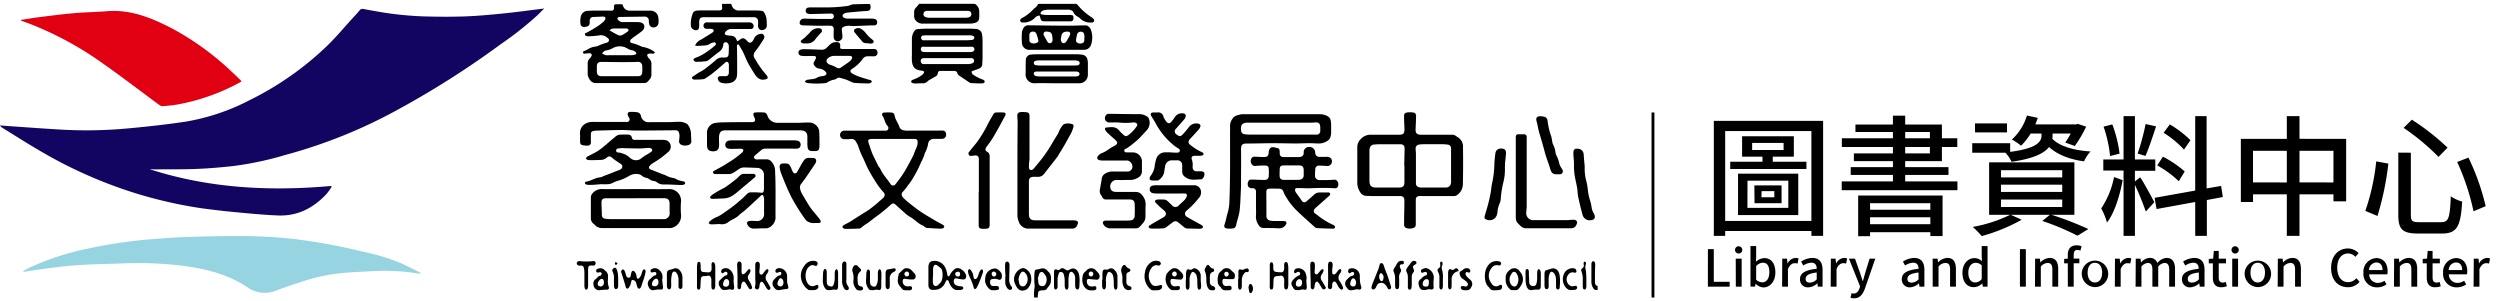 <svg xmlns="http://www.w3.org/2000/svg" viewBox="0 0 689 83"><defs><style>.cls-1{fill:#120562;}.cls-2{fill:#96d4e1;}.cls-3{fill:#e00012;}.cls-4{fill:none;stroke:#000;stroke-miterlimit:10;stroke-width:0.79px;}</style></defs><g id="icon"><path class="cls-1" d="M91.41,51.46a16.67,16.67,0,0,1-1.42,2c-3.63,3.89-8,6.15-13.44,5.92-4-.16-8-.56-12-.94-2.91-.27-5.82-.63-8.71-1A121.66,121.66,0,0,1,36.1,52.86,125.3,125.3,0,0,1,10.37,41.19c-3.3-1.93-6.52-4-9.77-6a1.59,1.59,0,0,1-.6-.63l2,.16c5.32.36,10.65.78,16,1.06a122.19,122.19,0,0,0,16.79-.35c5.48-.49,11-1.1,16.41-1.91a59.64,59.64,0,0,0,17.76-6A84.72,84.72,0,0,0,90,12.78c2.59-2.48,4.89-5.27,7.32-7.92.63-.68,1.26-1.36,1.85-2.07a.91.91,0,0,1,1-.31C103,3,105.9,3.54,108.8,3.89s5.62.56,8.43.64c3.55.1,7.11.11,10.66,0s7.35-.47,11-.84,7.3-.88,11.1-1.35l-1.86,1.85a92.34,92.34,0,0,1-10,7.9,249,249,0,0,1-30.91,19.43A139.9,139.9,0,0,1,78.69,42.69a89.92,89.92,0,0,1-14.23,3.05c-3.38.38-6.77.67-10.17.81-3.61.16-7.24.1-10.86.13-.74,0-1.49,0-2.23-.06,16.33,5.27,33.08,6.16,50.05,4.63Z"/><path class="cls-2" d="M115.85,75.44c-.74-.09-1.48-.18-2.21-.29a57.36,57.36,0,0,0-11-.41c-2.6.14-5.21.22-7.8.46a50.51,50.51,0,0,0-10.81,2.15Q80,78.66,76,80.11a8.18,8.18,0,0,1-7.75-.89c-5.46-3.69-11.66-5.17-18.09-6A102.18,102.18,0,0,0,33.8,72.6c-4.44.14-8.88.23-13.3.54-3.41.24-6.81.77-10.2,1.2-1.18.15-2.34.37-3.51.55a.49.49,0,0,1-.46-.15c.66-.36,1.31-.75,2-1.08a75.63,75.63,0,0,1,16.55-5.28,127.71,127.71,0,0,1,14.67-2.26c4-.37,8-.65,12-.8,4.86-.19,9.73-.26,14.6-.27a135.84,135.84,0,0,1,14.12.73,159.88,159.88,0,0,1,19.8,3.6,57.28,57.28,0,0,1,10.48,3.17c1.65.73,3.24,1.58,4.86,2.38a5.65,5.65,0,0,1,.51.34Z"/><path class="cls-3" d="M5.82,5.47c1.78-.26,3.55-.56,5.34-.79,3.11-.38,6.23-.79,9.36-1.06s6-.29,9-.53C36.1,2.55,41.94,5,47.6,7.94A76.24,76.24,0,0,1,64,19.9c.84.77,1.65,1.57,2.47,2.37,0,0,0,.07.07.19-.18.1-.36.23-.56.33a57.66,57.66,0,0,1-17,6c-1.35.24-2.73.36-4.1.48A1.43,1.43,0,0,1,44,29c-5.11-3.77-10.15-7.64-15.34-11.29A92,92,0,0,0,8.1,6.52L5.77,5.67Z"/></g><g id="black"><path d="M288.79,74.77l0,0a1.7,1.7,0,0,0-2.08-.69,7.17,7.17,0,0,1-.9.18c-.51.08-.66.24-.69.91a16.57,16.57,0,0,0,0,3.15,3.62,3.62,0,0,1,0,.93A13,13,0,0,0,285,82h1c0-.36.05-.72.09-1.08.07-.58.17-.74.64-.84a6.9,6.9,0,0,1,1-.09,1,1,0,0,0,.85-.5c.2-.31.46-.57.66-.88a1.8,1.8,0,0,0,.34-.79C289.71,76.65,289.78,75.48,288.79,74.77Zm-.5,3.18c-.27.76-.62,1-1.27.89s-.8-.47-.89-1.29c0-.19,0-.38,0-.57L286,77a13.35,13.35,0,0,1,.39-1.48c.24-.61.8-.74,1.21-.3a4.31,4.31,0,0,1,.74,1.08,2.68,2.68,0,0,1,.11,1A2.23,2.23,0,0,1,288.29,78Z"/><path d="M439.57,77.79c0-.15,0-.29,0-.43,0-1.32,0-2.63.05-4a4.19,4.19,0,0,0,0-.71c-.05-.42-.24-.65-.51-.65s-.45.23-.52.65a2.64,2.64,0,0,0,0,.28c0,1.6,0,3.2,0,4.81a3.29,3.29,0,0,0,.6,1.81c.3.46.73.33,1.12.37h0V78.82C439.8,78.74,439.61,78.34,439.57,77.79Z"/><path d="M403.2,40.71a3.07,3.07,0,0,0-1.61-3,1.24,1.24,0,0,1-.23-.17,1.86,1.86,0,0,0-1.2-.41h-8.49c-1.23,0-1.59-.44-1.53-1.63s.1-2.29.13-3.44c0-.63-.21-1-.83-1.06a6.43,6.43,0,0,0-1.64,0c-.68.1-.87.41-.84,1.11,0,1.1.07,2.2.11,3.3,0,1.46-.23,1.73-1.68,1.72-2.59,0-5.18,0-7.77,0a3.62,3.62,0,0,0-2.55,1.15,3.08,3.08,0,0,0-1,2.32c0,1.65,0,3.31,0,5s0,3.07,0,4.6a4.75,4.75,0,0,0,.8,2.77,1.94,1.94,0,0,0,1.57,1c.55,0,1.11.07,1.66.06l7.62,0c1,0,1.35.37,1.33,1.36,0,1.64-.05,3.29-.08,4.94,0,.53,0,1.06,0,1.59a.91.91,0,0,0,.57.91,2.93,2.93,0,0,0,2,0,.93.93,0,0,0,.65-.87,5.42,5.42,0,0,0,0-.57c0-2.09,0-4.17,0-6.25,0-.72.23-1,.94-1.11a8.46,8.46,0,0,1,1,0h8.49a1.52,1.52,0,0,0,.88-.22,3.7,3.7,0,0,0,1.67-3C403.24,47.37,403.26,44,403.2,40.71Zm-16.14,4.92v4.52c0,1.14-.38,1.54-1.56,1.54h-6.25c-1.3,0-1.83-.54-1.83-1.83,0-1.92,0-3.83,0-5.75,0-.79,0-1.58,0-2.37a3.45,3.45,0,0,1,.08-.85,1.26,1.26,0,0,1,1.2-1.06c.38,0,.76-.07,1.14-.07h5.68a5.62,5.62,0,0,1,.58,0,1,1,0,0,1,1,1,4.56,4.56,0,0,1,0,.64L387,45.63Zm12.58,5.5a1.38,1.38,0,0,1-1.19.55h-6.68a2.73,2.73,0,0,1-.64-.07,1.06,1.06,0,0,1-.9-1.07c0-.47,0-.95,0-1.43q0-3.37,0-6.75c0-.43-.07-.86-.08-1.29a1.07,1.07,0,0,1,1-1.23,8.88,8.88,0,0,1,1.36-.09c1.71,0,3.41,0,5.11,0a9.34,9.34,0,0,1,1.29.1,1,1,0,0,1,1,1,5.72,5.72,0,0,1,0,.72v4h0c0,1.44,0,2.88,0,4.31A1.94,1.94,0,0,1,399.64,51.13Z"/><path d="M259,63a2,2,0,0,0,.78-.05.8.8,0,0,0,.47-.45c0-.12-.15-.39-.31-.49-.63-.38-1.3-.69-1.94-1.07-1.42-.84-2.85-1.66-4.22-2.57-1.1-.73-2.12-1.56-3.16-2.37A20.26,20.26,0,0,1,249,54.57c-.57-.57-.68-1.25-.17-1.72a12.06,12.06,0,0,0,1.41-1.79,14.76,14.76,0,0,0,1.36-1.94,35.09,35.09,0,0,0,2.31-4.53,3.75,3.75,0,0,1,.24-.44c.17-.39.35-.79.51-1.18a6.61,6.61,0,0,1,.29-.89,8.28,8.28,0,0,0,.84-2.42,1.52,1.52,0,0,1,1.66-1.38c.55,0,1.11,0,1.66,0a4.2,4.2,0,0,0,.79-.05,1.07,1.07,0,0,0,.84-1.24.93.93,0,0,0-.94-1,11,11,0,0,0-1.15,0H250.9a12.34,12.34,0,0,1-1.36,0c-.68-.08-1.42-.25-1.65-1-.36-1.1-1.15-2-1.34-3.17a.87.87,0,0,0-.74-.79,11.88,11.88,0,0,0-2.15,0,.54.54,0,0,0-.43.9c.58.88.63,2,1.41,2.81a.78.78,0,0,1,.09.94c-.18.32-.49.34-.82.34H238.3v0c-1.92,0-3.84,0-5.75,0a1.18,1.18,0,0,0,.1,2.35c.64,0,1.29,0,1.94-.07a1.27,1.27,0,0,1,1.26.66,9.9,9.9,0,0,1,.64,1.2,21.84,21.84,0,0,0,1.18,3c.54,1,.93,2.15,1.47,3.19a33.69,33.69,0,0,0,1.72,3,22,22,0,0,0,2.6,3.6,1,1,0,0,1,0,1.53,6.15,6.15,0,0,1-.53.49c-.69.6-1.36,1.21-2.07,1.78s-1.28,1-2,1.46-1.23.75-1.83,1.14c-.91.57-1.79,1.17-2.71,1.73-.59.36-1.23.64-1.83,1a.7.7,0,0,0-.31.5c0,.16.24.33.41.42a1.2,1.2,0,0,0,.57.07c1.15,0,2.3,0,3.45-.08a1,1,0,0,0,.67-.17A9.7,9.7,0,0,1,239,61.57c.68-.48,1.32-1,2-1.53a46.8,46.8,0,0,0,4.41-3.54c.6-.59.91-.55,1.52,0s1.48,1.37,2.23,2a8,8,0,0,0,1.46,1.16c1.38.73,2.4,2,3.86,2.57a.45.45,0,0,1,.17.13,1.62,1.62,0,0,0,1.37.49C257,62.9,258,63,259,63ZM246.8,50.78a.79.79,0,0,1-1.26.06.7.7,0,0,1-.14-.16c-.88-1.39-2.1-2.55-2.76-4.09a4.51,4.51,0,0,0-.35-.54c0-.08-.14-.14-.18-.22-.49-1-1-2-1.45-2.95a12.21,12.21,0,0,1-.49-1.18c-.31-.88-.61-1.76-.87-2.65-.11-.39.1-.64.52-.71a6.7,6.7,0,0,1,1-.05h5.25v0h5.68a3.1,3.1,0,0,1,.43,0c.51.07.7.29.72.81a3.8,3.8,0,0,1-.41,1.8c-.26.53-.46,1.1-.68,1.65,0,.09-.05.18-.09.27-.5,1-1,1.9-1.51,2.84s-.9,1.63-1.42,2.4C248.17,49,247.49,49.89,246.8,50.78Z"/><path d="M354.44,61.8a.52.52,0,0,0-.33-.84,2.17,2.17,0,0,0-.57-.06c-.79,0-1.58,0-2.38,0a4.71,4.71,0,0,1-1.13-.1,1.23,1.23,0,0,1-1-1.12,5.43,5.43,0,0,1,0-.57L349,53c0-.7.19-1,.91-1,.89-.05,1.78,0,2.66,0a1.18,1.18,0,0,1,1.14.84,7.63,7.63,0,0,0,.47,1,19,19,0,0,0,3.26,4.26c1.6,1.54,3.28,3,4.93,4.5a1,1,0,0,0,.57.27c1.48.07,3,.12,4.45.15.27,0,.57-.15.55-.46a.81.81,0,0,0-.39-.52A20.73,20.73,0,0,1,364,60c-.48-.35-.94-.73-1.43-1.08a.83.83,0,0,1-.21-1.38,3.11,3.11,0,0,1,.4-.41l3.4-3a2.2,2.2,0,0,0,.3-.31.45.45,0,0,0-.25-.77,1.1,1.1,0,0,0-.36,0l-2.23,0a2.08,2.08,0,0,0-1.53.67c-.65.6-1.32,1.18-2,1.75a.81.81,0,0,1-1.34-.2c-.19-.25-.35-.51-.54-.76-.39-.55-.81-1.07-1.16-1.63a1.05,1.05,0,0,1-.1-.74c.06-.3.38-.31.65-.31a2.85,2.85,0,0,0,.29,0c1.07,0,2.15.09,3.23.05,2.25-.1,4.5-.13,6.75,0a.75.75,0,0,0,.8-.36,1.54,1.54,0,0,0,0-1.46,1.06,1.06,0,0,0-1.17-.51c-.5,0-1,.06-1.5.07-.77,0-1.54,0-2.3,0a1.19,1.19,0,0,1-1.28-1.26,15.22,15.22,0,0,1,.08-1.79.94.94,0,0,1,.94-.92,2.77,2.77,0,0,1,.5,0c.58,0,1.15.06,1.72.09a1.26,1.26,0,0,0,1.43-1.26,1.23,1.23,0,0,0-1.42-1.25c-.15,0-.29,0-.43,0l-1.51,0a1.14,1.14,0,0,1-1.26-1.23,1.59,1.59,0,0,0-1.67-1.51A1.47,1.47,0,0,0,359.29,42c.09.84-.45,1.28-1.35,1.28h-2.59c-.55,0-1.11,0-1.66,0s-1-.32-1-1c0-.15,0-.29,0-.43,0-.67-.22-1-.81-1.09s-1.49-.54-2,.33a2,2,0,0,0-.22.88c-.07,1-.35,1.32-1.37,1.3-.79,0-1.58-.05-2.37-.08a1,1,0,0,0-1,.41,1.52,1.52,0,0,0,0,1.58,1.11,1.11,0,0,0,1.22.53c.84-.07,1.68-.09,2.52-.09.63,0,1,.26,1,.88a13.13,13.13,0,0,1,0,2.08,1,1,0,0,1-1,1,5.24,5.24,0,0,1-.79,0l-2.8-.09c-.43,0-.85,0-1,.47a1.46,1.46,0,0,0,0,1.51,1.34,1.34,0,0,0,.64.39,2,2,0,0,0,.5,0,.89.89,0,0,1,.94.81,2.75,2.75,0,0,1,0,.5v3.45h0c0,.89.05,1.77,0,2.66a4.11,4.11,0,0,0,.78,2.83,1.48,1.48,0,0,0,1.29.73c1.46,0,2.93,0,4.39.09A2.11,2.11,0,0,0,354.44,61.8Zm-1.75-15.13c0-.82.35-1.1,1.17-1.08h2.08v0H358c.93,0,1.29.38,1.3,1.32,0,.48,0,1,0,1.43a1.15,1.15,0,0,1-1.06,1.17,4.8,4.8,0,0,1-.93.07l-3.3,0c-1,0-1.38-.34-1.36-1.38C352.66,47.72,352.66,47.2,352.69,46.67Z"/><path d="M161.35,7.39c.74-.08,1.1-.39,1.17-1,0-.24,0-.48,0-.72a1,1,0,0,1,1-1c.81,0,1.63-.07,2.44-.09a1.56,1.56,0,0,1,.43,0c.42.1.58.35.41.74a2.31,2.31,0,0,1-.55.73c-.52.43-1,.84-1.6,1.22s-1.09.69-1.65,1c-.38.23-.78.45-1.18.66s-.67.18-.61.58.46.43.78.49h.08a23.77,23.77,0,0,0,2.93-.22,2.54,2.54,0,0,1,2.1.41c.37.27.83.51.72,1s-.62.59-1.06.71-1,.35-1.48.53a4.34,4.34,0,0,1-1.07.4,4.76,4.76,0,0,0-2.39.88c-.14.09-.31.13-.46.22s-.79.13-.67.58.57.23.89.23a6.71,6.71,0,0,1,1-.06.5.5,0,0,1,.41.79,2.26,2.26,0,0,1-.5.69,1.6,1.6,0,0,0-.52,1.28c0,.86,0,1.73,0,2.59a2.87,2.87,0,0,0,.63,2,1.93,1.93,0,0,0,1.75.87c4.15,0,8.3,0,12.45,0,1.41,0,1.4,0,2.29-1.08a2,2,0,0,0,.44-1.4c0-.81,0-1.62,0-2.44a2.16,2.16,0,0,0-.79-2,.4.4,0,0,1-.14-.15c-.09-.24-.26-.5-.22-.71s.41-.37.71-.37.62.07.93.05c.16,0,.31-.15.47-.23-.11-.15-.18-.36-.32-.43a7.63,7.63,0,0,0-3-1.2,1,1,0,0,1-.28-.07,13.09,13.09,0,0,0-2.74-1c-.55-.1-.63-.67-.22-1.06a11.08,11.08,0,0,1,1.09-.82c.63-.47,1.29-.92,1.9-1.41a1.85,1.85,0,0,0,.52-.68,1.15,1.15,0,0,0-.72-1.67,3.85,3.85,0,0,0-1.13-.15c-1.25,0-2.49,0-3.74,0a2,2,0,0,1-.78-.08,2,2,0,0,1-.78-.57c-.26-.37-.06-.69.39-.76a4.1,4.1,0,0,1,.5,0l6.26-.09h.21a1.08,1.08,0,0,1,1.17,1.11c0,.28,0,.57.1.85a1.13,1.13,0,0,0,.95,1,1.36,1.36,0,0,0,1.61-1.18,5.31,5.31,0,0,0-.07-1.64,2.11,2.11,0,0,0-2.06-1.78c-.43,0-.86,0-1.29,0-1.46,0-2.93,0-4.39,0a1.9,1.9,0,0,1-2-1.44l-.11-.27a1.88,1.88,0,0,0-.29-.06c-.31,0-.62,0-.93,0-1.12,0-1.12,0-1.14,1.1,0,.43-.15.6-.59.66a3.62,3.62,0,0,1-.57,0l-4.75,0c-.41,0-.82.05-1.22.05a2,2,0,0,0-2,1.6,5.58,5.58,0,0,0-.07,2.12A1,1,0,0,0,161.35,7.39ZM177,18.24a11.36,11.36,0,0,1,0,1.65c-.05.78-.41,1.11-1.2,1.12h-9.86c-1.08,0-1.43-.35-1.45-1.41,0-.43,0-.87,0-1.3,0-.89.42-1.24,1.32-1.23,1.8,0,3.6.05,5.4.05,1.48,0,3,0,4.46-.06A1.13,1.13,0,0,1,177,18.24Zm-2.87-4.4a1.85,1.85,0,0,1,1.07.53c.26.3.23.54-.14.66a4.07,4.07,0,0,1-1.2.19c-2.06,0-4.12,0-6.18,0a2.14,2.14,0,0,1-1.7-.5,1.47,1.47,0,0,1,1.26-.84,6.07,6.07,0,0,0,1.59-.58,4,4,0,0,1,4.17.12A3.32,3.32,0,0,0,174.13,13.84Zm-5-6c1.12,0,2.25,0,3.37,0a.61.61,0,0,1,.28,0c.17.11.42.23.45.38a.65.65,0,0,1-.28.51c-.43.31-.88.58-1.33.85a1.31,1.31,0,0,1-1.31.07c-.62-.31-1.23-.63-1.84-1A4,4,0,0,1,168,8.4,1.33,1.33,0,0,1,169.14,7.87Z"/><path d="M341.62,58.21c.11-.85.16-1.71.21-2.57.08-1.51.14-3,.2-4.52,0-.38,0-.77,0-1.15,0-2.94.05-5.89,0-8.83,0-1.13.31-1.57,1.43-1.58,2.52,0,5-.09,7.55-.09,2,0,4,.06,6,.07,1.3,0,2.59-.07,3.89-.07.83,0,1.67.06,2.51.08a4.25,4.25,0,0,0,2.56-.82,1.84,1.84,0,0,0,.65-.83,4.53,4.53,0,0,0,.24-1.33c0-.79,0-1.58,0-2.37a6.42,6.42,0,0,0-.14-1.06,1.64,1.64,0,0,0-.9-1.15,4.28,4.28,0,0,0-2.14-.51c-3.45,0-6.9,0-10.36,0v0H342.68a3,3,0,0,0-.85.07c-.78.22-1.62.33-2.11,1.1A3.53,3.53,0,0,0,339,35a9.94,9.94,0,0,1,0,1.22c0,6.49.08,13-.18,19.47a11.91,11.91,0,0,1-.54,3.18c-.17.54-.27,1.11-.41,1.67-.11.41-.21.83-.35,1.23-.26.72-.06,1.12.7,1.21a6.28,6.28,0,0,0,1.3,0c.84-.07,1-.3,1.21-1.14.13-.66.35-1.29.51-1.94A16.21,16.21,0,0,0,341.62,58.21ZM342,35.45c0-1.13.51-1.58,1.65-1.65h17.7c.36,0,.72,0,1.08-.06,1-.06,1.39.31,1.43,1.26a8.34,8.34,0,0,1,0,1,1,1,0,0,1-1.15,1.1c-.79,0-1.59,0-2.38,0H345.12c-.63,0-1.25,0-1.87-.08-.9-.07-1.23-.46-1.22-1.35C342,35.59,342,35.52,342,35.45Z"/><path d="M213.74,60c-.05-4.24.1-8.47-.12-12.71a3.85,3.85,0,0,0-1-2.73,1.72,1.72,0,0,0-1.3-.65l-2.16,0a2.67,2.67,0,0,1-.85,0,.9.9,0,0,1-.53-.5c-.05-.14.15-.42.3-.57.53-.48,1.1-.92,1.63-1.41a1.74,1.74,0,0,1,1.24-.47h7.55a11,11,0,0,0,1.15,0,1,1,0,0,0,1-1,1.08,1.08,0,0,0-.9-1.2,5.55,5.55,0,0,0-1.08-.08h-8.34c-2.83,0-5.66,0-8.49,0a4.91,4.91,0,0,0-.86.06A1.14,1.14,0,0,0,199.9,40c0,.57.38.93,1.12,1s1.63,0,2.44,0c.27,0,.53,0,.79,0s.59.09.61.39a.9.9,0,0,1-.29.6,23.82,23.82,0,0,1-4,2.92c-1.15.8-2.43,1.42-3.66,2.11-.2.12-.45.23-.4.53s.32.39.59.42h.22c1.24,0,2.49,0,3.74,0a2.41,2.41,0,0,0,1-.33c.56-.32,1.09-.69,1.62-1.06a2.46,2.46,0,0,1,1.56-.42c1.1,0,2.2.08,3.31.1a1.91,1.91,0,0,1,2,2c0,1.24,0,2.49,0,3.73a2.82,2.82,0,0,1-.09.71.55.55,0,0,1-.65.43C208.9,53,207.94,53,207,53a1.5,1.5,0,0,0-1.15.49c-1,1-2.05,1.94-3.15,2.83s-2.1,1.58-3.18,2.32a9.09,9.09,0,0,1-2,1.18A6.23,6.23,0,0,0,195.61,61a2.36,2.36,0,0,0-.33.51,5,5,0,0,0,.6.32c.1,0,.24,0,.36,0,.74,0,1.48-.09,2.22-.07a2.82,2.82,0,0,0,2.4-.66S201,61,201,61c1-.65,2.13-1,2.9-1.94L204,59c.59-.48,1.22-.93,1.78-1.44,1.28-1.16,2.53-2.34,3.8-3.52a1.9,1.9,0,0,1,.21-.19c.25-.17.49-.13.6.14a2.73,2.73,0,0,1,.19.9c0,1.29,0,2.58,0,3.88a1.91,1.91,0,0,1-2.19,2.13c-.6,0-1.2-.06-1.8,0s-.89.47-.6,1A1.9,1.9,0,0,0,207.73,63c1,0,2-.1,3-.07a2.55,2.55,0,0,0,2.31-1.12A2.89,2.89,0,0,0,213.74,60Z"/><path d="M315.72,56.73a3.8,3.8,0,0,0-1-3,2.06,2.06,0,0,0-1.64-.83c-1.66,0-3.31,0-5,0a4.78,4.78,0,0,1-1.07-.08,1.18,1.18,0,0,1-1-1.09,1.79,1.79,0,0,1,1.84-2.14c1.14.07,2.3,0,3.45,0a4.05,4.05,0,0,0,2.31-.61,2,2,0,0,0,1.11-1.85c0-.89,0-1.78,0-2.66A2.54,2.54,0,0,0,312,42c-.45,0-.91,0-1.36,0s-.73-.05-.79-.47.32-.46.59-.62a12.24,12.24,0,0,0,1.06-.71c.16-.11.3-.23.45-.35.61-.51,1.25-1,1.81-1.52.8-.79,1.55-1.64,2.31-2.46a3.07,3.07,0,0,0,.51-3.28.88.88,0,0,0-.3-.38,4.07,4.07,0,0,0-2-.75c-2.86,0-5.71-.06-8.56-.09a1,1,0,0,0-1,.5,1.21,1.21,0,0,0,1,1.89c.19,0,.39,0,.58,0a20.62,20.62,0,0,1,2.08,0,15.51,15.51,0,0,0,3.73,0,2.19,2.19,0,0,1,.57,0c.66.08,1,.6.55,1.13A10.29,10.29,0,0,1,311,37.22c-.62.43-.84.41-1.4-.09s-.87-.83-1.26-1.27c-1-1.11-2.23-.81-3.43-.71-.37,0-.48.37-.27.72a4.38,4.38,0,0,0,.73.88c.61.58,1.25,1.12,1.87,1.68a2.87,2.87,0,0,1,.45.47.64.64,0,0,1-.11,1,2.79,2.79,0,0,1-.42.28,18.39,18.39,0,0,0-1.61.95,7.73,7.73,0,0,1-2,1.12,2.46,2.46,0,0,0-1,.83.62.62,0,0,0,.28,1,3.18,3.18,0,0,0,1.11.17c.53,0,1.06,0,1.58,0,1.56,0,3.12,0,4.68,0a3.75,3.75,0,0,1,.58,0,1.71,1.71,0,0,1,1.29,1.95,1.33,1.33,0,0,1-1.42,1.07c-1.27,0-2.54,0-3.81,0a3.73,3.73,0,0,0-2.25.58,1.82,1.82,0,0,0-.92,1.29c-.17,1-.36,2.08-.54,3.12a1.92,1.92,0,0,0,.31,1.5,2.84,2.84,0,0,1,.33.56,1.13,1.13,0,0,0,1.16.66c.87,0,1.73,0,2.6,0,1.29,0,2.59,0,3.88,0,.81,0,1.26.39,1.3,1.15a33.09,33.09,0,0,1,0,3.45,1.18,1.18,0,0,1-1.09,1.15,6.52,6.52,0,0,1-1.08.06h-5.4a2.91,2.91,0,0,0-.78.07.54.54,0,0,0-.37.74,2.12,2.12,0,0,0,1.85,1.33h6c1.91,0,1.77.23,3.22-1.51a2.56,2.56,0,0,0,.63-1.78C315.7,58.65,315.68,57.69,315.72,56.73Z"/><path d="M280.4,46.15q0,6.43,0,12.86a5,5,0,0,0,.4,2.17A2.75,2.75,0,0,0,283.18,63l.72,0c3.84,0,7.68,0,11.51,0,.93,0,1.35-.39,1.64-1.38a.58.58,0,0,0-.42-.79,3.14,3.14,0,0,0-.92-.11c-.46,0-.91,0-1.37,0h-8.85a5.24,5.24,0,0,1-.79-.05,1.21,1.21,0,0,1-1.05-.95,3.53,3.53,0,0,1-.08-.86c0-.67,0-1.34,0-2,0-2.27,0-4.55,0-6.82,0-.93.36-1.29,1.31-1.31.34,0,.68,0,1,0a2.07,2.07,0,0,0,1.89-.83c.93-1.21,1.89-2.41,2.82-3.62a15.71,15.71,0,0,0,1-1.34c.6-1,1.17-1.91,1.74-2.88.44-.77.87-1.54,1.29-2.32.27-.48.55-.95.77-1.45a9.84,9.84,0,0,0,.47-1.42.53.53,0,0,0-.32-.65,3.48,3.48,0,0,0-2.32,0,.72.72,0,0,0-.31.29,6.12,6.12,0,0,0-1.1,1.84,2.87,2.87,0,0,1-.35.7c-.5.81-1,1.6-1.49,2.44a35,35,0,0,1-1.92,3c-.93,1.35-2,2.57-3,3.81a1.92,1.92,0,0,1-.46.44.62.62,0,0,1-1-.43,4.82,4.82,0,0,1,0-.93c0-.55.13-1.1.14-1.65,0-3.92,0-7.85,0-11.78,0-.59-.2-.94-.78-1a6.93,6.93,0,0,0-1.64-.06c-.71.06-1,.46-.93,1.18,0,.52.08,1,.08,1.58Q280.4,39.93,280.4,46.15Z"/><path d="M253.89,20.82a9.56,9.56,0,0,1-2.3,1.16.58.58,0,0,0-.26.13c-.28.22-.29.53,0,.69a2,2,0,0,0,.82.21c.67,0,1.34-.07,2-.06a1.81,1.81,0,0,0,1.55-.59,2.27,2.27,0,0,1,.59-.4c.47-.28.95-.56,1.43-.82a1.23,1.23,0,0,0,.75-1,.61.61,0,0,1,.68-.59h3.89a.78.78,0,0,1,.8.6,1.12,1.12,0,0,0,.33.54c.59.44,1.22.84,1.83,1.25.27.19.54.38.83.55a1.89,1.89,0,0,0,.73.4c1,.07,2,.1,3,.1.51,0,.84-.23.82-.53s-.39-.52-.71-.59a12.81,12.81,0,0,1-2.41-1.25.51.51,0,0,1-.26-.24,1.16,1.16,0,0,1-.23-.62c0-.12.32-.22.51-.29.53-.2,1.08-.36,1.61-.59a1.35,1.35,0,0,0,.83-1.24c0-.55.07-1.1.07-1.65q0-2.37,0-4.74a9.89,9.89,0,0,0-.13-1.72A1.69,1.69,0,0,0,269.05,8a16.61,16.61,0,0,0-1.87-.1c-2,0-3.93,0-5.9,0h0c-2,0-4.07,0-6.11,0-.77,0-1.53.08-2.3.12a1.11,1.11,0,0,0-.88.55,3.8,3.8,0,0,0-.67,2.29c0,1.44,0,2.88,0,4.31a13.9,13.9,0,0,0,0,1.58c.17,1.63.69,2.46,2.5,2.71.16,0,.33,0,.49.08.38.11.48.33.24.64A2.08,2.08,0,0,1,253.89,20.82Zm.47-11a3.54,3.54,0,0,1,.86-.09h12a2.5,2.5,0,0,1,1,.19.61.61,0,0,1,.31.49c0,.17-.19.37-.34.49a.84.84,0,0,1-.48.13c-.43,0-.86.07-1.29.07H255.11a4.72,4.72,0,0,1-.65,0,.6.6,0,0,1-.57-.55A.63.63,0,0,1,254.36,9.77Zm0,3.07a3.63,3.63,0,0,1,.57,0h12.29a4.17,4.17,0,0,1,.71,0,.7.7,0,0,1,.62.69.68.68,0,0,1-.54.67,1.93,1.93,0,0,1-.63.1l-11.49,0c-.34,0-.67,0-1,0a2,2,0,0,1-.69-.12.71.71,0,0,1-.41-.77A.68.68,0,0,1,254.35,12.84Zm.07,4.79a.89.89,0,0,1-.67-1c.05-.4.32-.63.82-.65s.91,0,1.37,0h5.17v0h5.83a5.23,5.23,0,0,1,.79,0,.72.72,0,0,1,.71.6.75.75,0,0,1-.54.83,3.29,3.29,0,0,1-1,.2c-.45,0-.91,0-1.36,0H255.2A3.38,3.38,0,0,1,254.42,17.63Z"/><path d="M188.1,49.94a5.56,5.56,0,0,1-2-.72.7.7,0,0,0-.34-.12,6.83,6.83,0,0,1-2.43-.84,5.44,5.44,0,0,0-.68-.23l-3.38-1.35s0,0-.06,0c-.38-.25-.48-.54-.2-.91a3.62,3.62,0,0,1,.9-.8,25.36,25.36,0,0,0,4.44-3.26,1.88,1.88,0,0,0-.58-3,4.37,4.37,0,0,0-1.41-.17c-2.49,0-5,0-7.48,0a.67.67,0,0,1-.72-.56c-.2-.68-.48-.87-1.2-.89s-1.2,0-1.8,0a2.26,2.26,0,0,0-1.62.63c-1.21,1-2.43,2.09-3.68,3.1a13.65,13.65,0,0,1-1.6,1.09c-.77.43-1.56.81-2.35,1.22l-.12.07c-.34.25-.33.63,0,.8a1.85,1.85,0,0,0,.7.13c1,0,2,0,2.95-.06a2.59,2.59,0,0,0,1.84-.67.91.91,0,0,1,1.31,0c.27.2.51.44.78.63l1.66,1.12a.84.84,0,0,1,0,1.52,4.62,4.62,0,0,1-.91.39c-.34.13-.67.25-1,.39L168,47.9c-.51.2-1,.38-1.54.57a3.75,3.75,0,0,1-1.06.41c-1.38.08-2.49,1-3.84,1.18-.14,0-.38.26-.36.35a.6.6,0,0,0,.36.45,4.43,4.43,0,0,0,1.21.09c1,0,1.95-.13,2.93-.19v0a17.94,17.94,0,0,0,1.94,0,3.43,3.43,0,0,0,1.34-.41,7.92,7.92,0,0,1,1.53-.59,12.35,12.35,0,0,0,2.78-1.22A3.75,3.75,0,0,1,176,48a1.76,1.76,0,0,1,.88.42,2.71,2.71,0,0,0,1.22.58,2.26,2.26,0,0,1,.89.41,2.4,2.4,0,0,0,1,.44,2,2,0,0,1,1,.34,2.89,2.89,0,0,0,2.14.64c1.32,0,2.63.09,4,.14a7.22,7.22,0,0,0,.93,0c.49-.05.79-.25.77-.5C188.75,50,188.39,50,188.1,49.94ZM178,42.76a11.73,11.73,0,0,0-1.12.77,2.37,2.37,0,0,1-3.21,0,8.61,8.61,0,0,0-1.15-.86,10.09,10.09,0,0,0-1.54-.56,4.48,4.48,0,0,0-.64-.09c-.28,0-.51-.17-.54-.49a.54.54,0,0,1,.51-.59c.47-.08.95-.11,1.43-.16v.07c1.49,0,3,.07,4.45.07.67,0,1.34-.08,2-.12a4.17,4.17,0,0,1,1,0,.84.84,0,0,1,.52.4c.13.27-.06.52-.29.67C179,42.21,178.5,42.47,178,42.76Z"/><path d="M194.33,21.65c.77-.51,1.54-1,2.27-1.62,1-.77,1.9-1.6,2.85-2.4.17-.14.3-.32.47-.44a.52.52,0,0,1,.87.25,1.69,1.69,0,0,1,.09.63c0,.58,0,1.15,0,1.72,0,.92-.29,1.22-1.19,1.21a9.93,9.93,0,0,0-1.22,0,.62.62,0,0,0-.58.91,1.26,1.26,0,0,0,.87.89,5,5,0,0,0,3-.1A2.19,2.19,0,0,0,203.09,21a7.33,7.33,0,0,0,.07-1.15c0-2.32,0-4.64-.06-7,0-.23,0-.5.28-.64.08,0,.22.08.27.16.41.7.84,1.39,1.2,2.12.45.92.79,1.9,1.27,2.8.56,1.06,1.2,2.07,1.84,3.08s1.44,1.8,2.8,1.55c0,0,.05,0,.07,0,.23-.1.54-.14.68-.31s0-.55-.17-.78c-.4-.5-.83-1-1.22-1.5s-.92-1.28-1.35-1.94c-.26-.4-.46-.83-.73-1.23a1.47,1.47,0,0,1-.07-1.74c.38-.55.81-1.07,1.19-1.62s.91-1.39,1.36-2.1a.72.72,0,0,0,.1-.27.87.87,0,0,0-1.14-1.07,2.26,2.26,0,0,0-1.75,1.44,1.52,1.52,0,0,1-.24.43c-.51.7-1,.72-1.56.08l-.09-.11c-.72-.8-1.2-.85-2-.21l-.6.4a4,4,0,0,1-.32-.57,1.44,1.44,0,0,0-1.19-.93l-.85-.1a3.4,3.4,0,0,1-.71-.12c-.44-.16-.53-.46-.25-.84A2,2,0,0,1,201.27,8a6.13,6.13,0,0,1,.86,0h4.68c.39,0,.72-.11.85-.52a1,1,0,0,0-.27-1,1.11,1.11,0,0,0-.93-.3l-11.22,0a2.25,2.25,0,0,0-.64,0,.91.91,0,0,0-.71,1,.81.81,0,0,0,.89.75c.31,0,.62,0,.93,0a2.19,2.19,0,0,1,.63.1.45.45,0,0,1,.17.8,2.77,2.77,0,0,1-.52.38c-.63.39-1.26.78-1.9,1.16a6.37,6.37,0,0,1-1,.6,3.13,3.13,0,0,0-1.53,1.59,7.35,7.35,0,0,0,.84.09l1.73-.11a2.92,2.92,0,0,0,1.56-.48,1.89,1.89,0,0,1,.65-.28c.31-.07.72-.24.91.14s-.14.59-.38.78a16.43,16.43,0,0,1-2,1.53A12.62,12.62,0,0,1,191.5,16a.07.07,0,0,0-.06,0c-.12.16-.34.33-.33.48s.23.34.39.45a.91.91,0,0,0,.49.11c.86,0,1.72-.07,2.58-.16a1.67,1.67,0,0,0,.76-.36c.91-.7,1.78-1.45,2.7-2.13a2.71,2.71,0,0,0,1.32-2.11.61.61,0,0,1,.51-.62.7.7,0,0,1,.75.32,1.27,1.27,0,0,1,.26.64c0,.82,0,1.63-.08,2.44a.83.83,0,0,1-.88.78,8.19,8.19,0,0,1-.86,0,2.57,2.57,0,0,0-1.86.79c-1,.89-2.06,1.71-3.12,2.52a15.6,15.6,0,0,1-1.49.86c-.48.3-.94.65-1.43.95-.2.13-.45.23-.42.52s.3.41.57.45a1.45,1.45,0,0,0,.36,0c.65,0,1.3,0,1.94-.09A1.54,1.54,0,0,0,194.33,21.65Z"/><path d="M166,52.11a3.27,3.27,0,0,0-2.62,1.08,1.72,1.72,0,0,0-.54,1.21v5.75a1.85,1.85,0,0,0,.67,1.46c.18.15.36.31.53.48a2.53,2.53,0,0,0,1.94.76c6.19,0,12.38,0,18.57,0a2,2,0,0,0,.84-.12,3.41,3.41,0,0,0,2.31-3.51,20.21,20.21,0,0,1,0-3.73,3.21,3.21,0,0,0-3.13-3.38c-3.14.06-6.28,0-9.42,0h0C172.05,52.12,169,52.15,166,52.11Zm9,2.52h7.4c.22,0,.44,0,.65,0,1.1,0,1.54.56,1.49,1.65,0,.74,0,1.49,0,2.23a1.58,1.58,0,0,1-1.65,1.88c-.43,0-.86,0-1.29,0l-13.23,0a10.8,10.8,0,0,1-1.5-.1,1,1,0,0,1-1-1.09c0-1.07-.09-2.15-.1-3.22s.32-1.33,1.33-1.33h7.91Z"/><path d="M330.7,47.2c-.34,0-.67,0-1,0a1,1,0,0,1-1-1,2.09,2.09,0,0,1,0-.5,4.07,4.07,0,0,0-.22-1.69c-.22-.64,0-1,.65-1.07a9.55,9.55,0,0,1,1.07,0,5.37,5.37,0,0,0,1.14-.09c.44-.13.46-.55.09-.82a2,2,0,0,0-.25-.13,14.87,14.87,0,0,1-3.1-1.93c-.62-.54-.7-.92-.19-1.58.12-.15.26-.28.39-.42.7-.76,1.41-1.5,2.09-2.28a2.2,2.2,0,0,0,.44-.81.58.58,0,0,0-.38-.75,2.53,2.53,0,0,0-2.64.73A25.22,25.22,0,0,1,326,37c-.65.67-.92.66-1.67.11a1,1,0,0,1-.17-1.7c.73-.82,1.46-1.64,2.18-2.48a1.76,1.76,0,0,0,.38-.68.69.69,0,0,0-.66-1,2.25,2.25,0,0,0-2.25,1c-.3.46-.63.89-1,1.33s-.83.57-1.31,0a7.09,7.09,0,0,1-.71-1.07,1.93,1.93,0,0,1-.15-.4A1.43,1.43,0,0,0,319,31c-.38,0-.77,0-1.15,0-.68,0-.88.44-.54,1,.48.8,1,1.59,1.42,2.41A20.06,20.06,0,0,0,323.44,40a12.53,12.53,0,0,0,1.35.94c.23.16.42.33.37.64a.61.61,0,0,1-.57.48,5,5,0,0,1-.78,0c-.41,0-.82,0-1.22-.08v0h-1.51a2.59,2.59,0,0,0-2.42,1.82c-.16.5-.27,1-.38,1.53A5.66,5.66,0,0,1,317,48.61l0,.06c-.35.58-.17,1,.49,1.06a9.52,9.52,0,0,0,1.51,0,.67.67,0,0,0,.46-.17,3.65,3.65,0,0,0,1.37-2c.07-.57.18-1.14.28-1.7A1.85,1.85,0,0,1,323,44.18c.48,0,1,0,1.44,0a1.29,1.29,0,0,1,1.37,1.27,6.91,6.91,0,0,1,0,.79v1.07a1.74,1.74,0,0,0,.73,1.41c1.36,1.12,2.94.75,4.48.7a.39.39,0,0,0,.14,0,1.72,1.72,0,0,0,.78-1.65C331.8,47.34,331.46,47.19,330.7,47.2Z"/><path d="M210.59,31a18.06,18.06,0,0,0-2.44,0c-.45,0-.6.34-.48.78a4.16,4.16,0,0,0,.27.66c.36.82.16,1.21-.72,1.22-2.63,0-5.27,0-7.91.06a15.81,15.81,0,0,0-2.28.18,2.7,2.7,0,0,0-2.18,2.57c0,1.15,0,2.3,0,3.45a3.07,3.07,0,0,0,.12.91,1.13,1.13,0,0,0,.45.62,2.47,2.47,0,0,0,2.09.06,1.36,1.36,0,0,0,.58-.76,4.36,4.36,0,0,0,.09-1.2c0-.67-.06-1.35,0-2,.11-1.21.62-1.63,1.83-1.63h10.28v0h3.1c2.37,0,4.74,0,7.12,0,1.32,0,2,.51,2,1.84,0,.55,0,1.1,0,1.65a7.6,7.6,0,0,0,.1,1.35,1,1,0,0,0,1,.86,11.1,11.1,0,0,0,1.29,0,.89.89,0,0,0,.87-.74,3.36,3.36,0,0,0,.08-.71c0-1.29,0-2.58-.07-3.87a1.66,1.66,0,0,0-.19-.83,2.86,2.86,0,0,0-2.39-1.7c-.29,0-.58,0-.86,0-.77,0-1.54.07-2.3.08-2,0-4,0-6,0a2.94,2.94,0,0,1-1.21-.37A2.58,2.58,0,0,1,211.57,32C211.39,31.51,211.12,31.05,210.59,31Z"/><path d="M233.14,21.93c.34.12.66.27,1,.41a4.45,4.45,0,0,0,1.24.49c1.29.12,2.59.14,3.88.17a1.4,1.4,0,0,0,.69-.16.63.63,0,0,0,.31-.42c0-.1-.18-.26-.32-.33a2.41,2.41,0,0,0-.48-.12L238,21.52c-.55-.17-1.1-.34-1.63-.55a9.15,9.15,0,0,1-1.6-.79c-.55-.37-.51-.85.06-1.19a10.28,10.28,0,0,0,2.91-2.74,1.76,1.76,0,0,1,1.19-.74c.45,0,.9,0,1.36,0a5.7,5.7,0,0,0,.71,0,.93.93,0,0,0,.84-1,.91.91,0,0,0-.86-1,3.72,3.72,0,0,0-.58,0l-8,0h-.28c-.53-.06-.62-.18-.56-.69a3.15,3.15,0,0,0,0-.43.74.74,0,0,0-.5-.72,2.56,2.56,0,0,0-2.26.53l-1,1a1.91,1.91,0,0,1-1.52.5c-1.51-.07-3-.11-4.53-.15a3.55,3.55,0,0,0-.92.09.87.87,0,0,0,0,1.73,7.08,7.08,0,0,0,1.22.08c.76,0,1.53-.06,2.3,0,.49,0,.64.25.47.71a5.76,5.76,0,0,1-.46.89.82.82,0,0,0,.08,1,1.89,1.89,0,0,0,1.42.87,2.71,2.71,0,0,1,1.69.88c.37.36.29.75-.19,1a2.14,2.14,0,0,1-.69.18,3.82,3.82,0,0,0-1.64.5,2.48,2.48,0,0,1-.81.26c-.45.09-.91.12-1.35.2a1.23,1.23,0,0,0-1.07.56,1.41,1.41,0,0,0,1,.41,21.35,21.35,0,0,0,4.59,0,.92.92,0,0,0,.48-.12,5.3,5.3,0,0,1,2.18-.87,2.27,2.27,0,0,0,.63-.34,1,1,0,0,1,1-.07C232.19,21.63,232.67,21.76,233.14,21.93Zm-2.51-3.26a7.93,7.93,0,0,0-1.89-.83,1.77,1.77,0,0,1-.66-.42.85.85,0,0,1,0-1.27A2.63,2.63,0,0,1,230,15.4c.64,0,1.29,0,1.93,0h2.16c.74,0,1,.38.55,1a3,3,0,0,1-.71.7c-.71.52-1.44,1-2.17,1.51A1,1,0,0,1,230.63,18.67Z"/><path d="M433.52,60.57c-.55,0-1.1.1-1.65.1h-7.7c-.5,0-1,0-1.51,0a1.93,1.93,0,0,1-2-2.33c0-.52.1-1,.1-1.57q0-9.31,0-18.61a2.07,2.07,0,0,0,0-.5A.7.7,0,0,0,420,37c-.52,0-1,0-1.58,0a.67.67,0,0,0-.67.63,4.07,4.07,0,0,0,0,.5V48.88h0c0,3.43,0,6.85,0,10.27,0,1.85,0,1.84,1.34,3.14a2,2,0,0,0,1.47.62c4.17,0,8.35,0,12.52,0a1.46,1.46,0,0,0,1.39-1C434.92,61.11,434.47,60.49,433.52,60.57Z"/><path d="M276.43,31c-.62-.05-1.25,0-1.87,0a.91.91,0,0,0-.81.52c-.6,1.08-1.27,2.14-1.79,3.26a34.67,34.67,0,0,1-2.46,4.05c-.34.51-.77,1-1.15,1.46s-.82,1-1.21,1.51a.67.67,0,0,0,.63,1.15c.34,0,.67-.1,1-.11a.88.88,0,0,1,1,.87,3.09,3.09,0,0,1,0,.43c0,3,0,5.89,0,8.84h-.05v9.13c0,.64.28.89.94.94a8.17,8.17,0,0,0,.86,0c1,0,1.23-.28,1.23-1.26,0-1.53,0-3.06,0-4.6,0-4.69,0-9.39,0-14.08a1.32,1.32,0,0,0-.65-1.26c-.61-.38-.65-.69-.26-1.31a.71.71,0,0,1,.12-.18,26.3,26.3,0,0,0,2.51-3.83c.88-1.46,1.65-3,2.46-4.46C277.33,31.37,277.17,31,276.43,31Z"/><path d="M189.58,34.39a1,1,0,0,0-.44-.35,4.06,4.06,0,0,0-1.93-.48c-1,0-1.92.09-2.88.1-1.75,0-3.5,0-5.25,0a2.12,2.12,0,0,1-2.44-1.74,1.25,1.25,0,0,0-1.11-1,13.33,13.33,0,0,0-1.79-.09c-.66,0-.92.47-.66,1.09.1.22.26.41.35.63a.71.71,0,0,1-.58,1.06,2.78,2.78,0,0,1-.5,0l-4,0h-4a10.13,10.13,0,0,0-1.23,0,3.68,3.68,0,0,0-2.25.8,3,3,0,0,0-1,2.71,5.63,5.63,0,0,1,0,.58c0,.24,0,.48,0,.72s0,.48,0,.71c.05.55.25.8.77.89a7,7,0,0,0,1.29.12.84.84,0,0,0,.91-.75,4.19,4.19,0,0,0,0-.79c0-.53,0-1,0-1.58s.2-.84.84-.94a4.41,4.41,0,0,1,.72-.08c2.32-.07,4.64-.15,7-.17,1.29,0,2.58.15,3.87.15,3.62,0,7.24-.05,10.87-.08a.92.92,0,0,1,1,.71,2.68,2.68,0,0,1,.13.84c0,.41-.06.81-.1,1.22A1.11,1.11,0,0,0,188,40a2.64,2.64,0,0,0,1.62,0,1.08,1.08,0,0,0,.9-1.27c0-.67-.1-1.34-.08-2A4.4,4.4,0,0,0,189.58,34.39Z"/><path d="M300.66,12.42a6.18,6.18,0,0,0-.06-4.36,2.37,2.37,0,0,0-.62-.77A1.28,1.28,0,0,0,299,7c-1.54,0-3.07.09-4.6.08-3.65,0-7.29-.07-10.94-.11a1.47,1.47,0,0,0-1.38.75,2.79,2.79,0,0,0-.43,1.13,19.79,19.79,0,0,0,0,3.08,2,2,0,0,0,2.15,1.8h14.9A2,2,0,0,0,300.66,12.42Zm-14.73-.72a1.93,1.93,0,0,1-1.59.18.8.8,0,0,1-.64-.77c0-.24,0-.48,0-.71h0a6.91,6.91,0,0,1,0-.79.86.86,0,0,1,.78-.88,1,1,0,0,1,1.17.62,17,17,0,0,1,.54,1.85A.64.64,0,0,1,285.93,11.7Zm4.14-.53a.76.76,0,0,1-.59.72.74.74,0,0,1-.83-.43c-.3-.51-.59-1-.87-1.56A.85.85,0,0,1,287.7,9c.21-.33.56-.32.91-.29,1,.08,1.29.4,1.41,1.37,0,.24.05.48.07.72S290.09,11.05,290.07,11.17Zm4.83-1.63a2.66,2.66,0,0,1-.28.65c-.21.37-.45.73-.65,1.11s-.63.7-1,.58-.61-.51-.6-1.13c0-.19.09-.47.13-.75.13-.93.62-1.31,1.82-1.29A.6.6,0,0,1,294.9,9.54Zm3.94.83c0,.21,0,.43,0,.64,0,.53-.23.79-.65.91a1.44,1.44,0,0,1-1.52-.35.94.94,0,0,1-.11-.6,10.08,10.08,0,0,1,.26-1.33,1,1,0,0,1,1.1-.9c.59,0,.91.43.94,1.13,0,.16,0,.33,0,.5Z"/><path d="M330.59,61.72c-1.19-.66-2.39-1.3-3.56-2a1,1,0,0,1-.14-1.54c.1-.1.21-.19.32-.28a24.42,24.42,0,0,0,3.22-3.37,2.27,2.27,0,0,0,.54-2,1.89,1.89,0,0,0-2-1.47c-1.77,0-3.55,0-5.32,0h-5.1a3.54,3.54,0,0,0-.86.09.9.9,0,0,0-.81.94,1,1,0,0,0,.79,1.13,6.71,6.71,0,0,0,1.35.11l3.74,0h2.65a9.75,9.75,0,0,1,1.08,0c.49,0,.73.31.58.77a2.88,2.88,0,0,1-.6,1c-.48.5-1,.94-1.52,1.43a1.23,1.23,0,0,1-2,0c-.42-.4-.82-.82-1.26-1.18a1.47,1.47,0,0,0-.75-.34,13.49,13.49,0,0,0-2,0,.77.77,0,0,0-.59.3.74.74,0,0,0,.2.61,28.92,28.92,0,0,0,2.16,2c.85.69.84,1.43-.11,2-.71.4-1.42.8-2.12,1.21s-1.11.65-1.65,1c-.37.24-.35.6.06.76a1.81,1.81,0,0,0,.77.12c.93,0,1.87,0,2.8-.08a1.58,1.58,0,0,0,.81-.22c.67-.45,1.31-1,1.95-1.45a1.06,1.06,0,0,1,1.45,0c.56.44,1.12.89,1.67,1.36a1.48,1.48,0,0,0,1,.36c1.06,0,2.11.06,3.16.07a1.71,1.71,0,0,0,.64-.08c.48-.18.53-.57.12-.86A5.12,5.12,0,0,0,330.59,61.72Z"/><path d="M298.2,15.07a12.22,12.22,0,0,0-1.72-.12H286.2a16.71,16.71,0,0,0-1.87.08,1.55,1.55,0,0,0-1.62,1.66c-.07,1.33,0,2.67-.06,4a2.43,2.43,0,0,0,2.4,2.26c2-.09,4.08,0,6.12,0h6.11a2.36,2.36,0,0,0,2.54-2.5c0-1,0-2.06,0-3.09a4.15,4.15,0,0,0-.09-.78A1.69,1.69,0,0,0,298.2,15.07Zm-1.59,6c-.22,0-.44,0-.65,0h-9.34a5.44,5.44,0,0,1-1-.08c-.49-.1-.76-.42-.71-.77s.31-.5.83-.5c1.84,0,3.69,0,5.53,0v0h5.24c.66,0,1,.22,1,.66S297.22,21,296.61,21.06ZM297,18a6.33,6.33,0,0,1-.86.06h-9.56a7.22,7.22,0,0,1-1.14-.11.57.57,0,0,1-.52-.52.6.6,0,0,1,.45-.66,3.13,3.13,0,0,1,.91-.13c1.68,0,3.36,0,5,0h4.88a3.52,3.52,0,0,1,.92.13.64.64,0,0,1,.47.72A.61.61,0,0,1,297,18Z"/><path d="M221.29,7h.29l4,.1c.26,0,.52,0,.79,0,.84,0,1.67-.06,2.51,0a.81.81,0,0,1,.89.76,3.42,3.42,0,0,1,0,.64c0,.58-.05,1.16,0,1.73a1.13,1.13,0,0,0,1.87.88,1.11,1.11,0,0,0,.53-1c0-.59-.11-1.19-.16-1.78s.06-.75.61-1a3.52,3.52,0,0,1,1.7-.2c.3,0,.62.06.93.06L240,7c.29,0,.58,0,.86,0,.54,0,.81-.25.88-.68a.92.92,0,0,0-.62-1.08,3.14,3.14,0,0,0-.92-.12c-1.46,0-2.93,0-4.39,0-.77,0-1.54,0-2.3,0a2.14,2.14,0,0,1-1-.28.58.58,0,0,1,0-1,2,2,0,0,1,.86-.35c1.78-.17,3.57-.35,5.37-.45.89,0,1.27-.37,1.19-1.27a5.77,5.77,0,0,0-.12-.6,3.39,3.39,0,0,0-.43-.07c-1.44,0-2.88.05-4.32.09a1.65,1.65,0,0,0-.47.13,6.89,6.89,0,0,1-.94.31,42.53,42.53,0,0,1-6.67.41h-3.67a2.86,2.86,0,0,0-.58.06.76.76,0,0,0-.67.73.79.79,0,0,0,.53.91,2.7,2.7,0,0,0,.85.13l5.32-.13a2.06,2.06,0,0,1,.43,0,.76.76,0,0,1,.62.77.71.71,0,0,1-.6.71,3.43,3.43,0,0,1-.64,0c-.94,0-1.87,0-2.81,0l-3.88-.08a2.09,2.09,0,0,0-.71.06,1.13,1.13,0,0,0-.78,1.09C220.35,6.7,220.67,6.93,221.29,7Z"/><path d="M225.44,59.82c-.62-.79-1.3-1.53-1.9-2.34-.47-.63-.87-1.31-1.28-2s-1-1.64-1.44-2.48a3.92,3.92,0,0,1-.31-1,1.52,1.52,0,0,1,.27-1.3c.44-.59.9-1.17,1.32-1.78.88-1.28,1.74-2.57,2.61-3.86a1.23,1.23,0,0,0,.12-.26c.29-.74,0-1.23-.81-1.28-.36,0-.72,0-1.08,0a1.49,1.49,0,0,0-1.36.66,10.71,10.71,0,0,0-.59.9c-.44.76-.85,1.54-1.3,2.31a.62.62,0,0,1-1.15,0,5.4,5.4,0,0,1-.46-1c-.56-1.25-.77-1.38-2.12-1.34-.85,0-1.19.37-1.07,1.22a7.42,7.42,0,0,0,.45,1.66c.45,1.16.91,2.31,1.4,3.45s.88,2,1.39,3c.6,1.12,1.25,2.21,1.92,3.28s1.27,1.91,1.93,2.85a2.23,2.23,0,0,0,.58.52,3.17,3.17,0,0,0,2.08.42c.36,0,.72,0,1.07,0s.62-.28.42-.68A5.51,5.51,0,0,0,225.44,59.82Z"/><path d="M252.93,6.13a2.4,2.4,0,0,0,1.5.38h13a5.53,5.53,0,0,0,1.27-.21A1.4,1.4,0,0,0,269.86,5a20.55,20.55,0,0,0,0-2.22,2.56,2.56,0,0,0-.95-1.56c-.21-.21-.72-.13-1.09-.18H254.17c-.31,0-.62,0-.83,0-.35.42-.63.78-.94,1.1a1.61,1.61,0,0,0-.46,1.09c0,.31,0,.63,0,.93A2,2,0,0,0,252.93,6.13Zm1.59-2.44A.9.9,0,0,1,255.3,3a4.56,4.56,0,0,1,.64,0h10.27a4.35,4.35,0,0,1,.72,0,.83.83,0,0,1,.76.74.9.9,0,0,1-.57,1,3,3,0,0,1-1,.15h-8.33c-.58,0-1.15,0-1.72,0a3.13,3.13,0,0,1-1-.18A.88.88,0,0,1,254.52,3.69Z"/><path d="M192.7,7.13c0-.36,0-.72,0-1.08,0-1,.33-1.31,1.35-1.31h11.09c.81,0,1.63,0,2.44,0a1.15,1.15,0,0,1,1.36,1.22c0,.23,0,.47,0,.71a2,2,0,0,0,0,.78,1.29,1.29,0,0,0,.5.73c.62.34,1.89-.09,1.88-1.05A13.11,13.11,0,0,0,211.22,5a5.76,5.76,0,0,0-.55-1.46,1,1,0,0,0-.8-.55,11.2,11.2,0,0,0-1.29-.1c-1.58,0-3.17,0-4.75,0a2,2,0,0,1-2.21-1.57,1.71,1.71,0,0,0-.14-.26H199c0,.33,0,.57,0,.8.1.76,0,.93-.79,1h-.5c-1.23,0-2.45,0-3.67,0-.67,0-1.35,0-2,.07a1.23,1.23,0,0,0-1.11.77,7.65,7.65,0,0,0-.52,3.44c0,.63.76,1.21,1.41,1.19S192.66,7.93,192.7,7.13Z"/><path d="M414.27,41c-1-.22-2,.09-2.16,1.35-.11,1-.24,2-.26,2.93a26.73,26.73,0,0,1-.64,5.27c-.18.79-.22,1.61-.36,2.41s-.31,1.55-.48,2.31-.32,1.26-.49,1.88-.35,1.19-.52,1.78a6.36,6.36,0,0,0-.22.83.64.64,0,0,0,.47.72,2.1,2.1,0,0,0,3-1.52,2.67,2.67,0,0,0,.1-.64,7,7,0,0,1,.6-2.28,3.52,3.52,0,0,0,.3-1.24,26.66,26.66,0,0,1,.73-4.61,13.91,13.91,0,0,0,.42-3.41c0-.76,0-1.53.08-2.29s.15-1.43.22-2.08C415.07,41.55,414.88,41.17,414.27,41Z"/><path d="M281.52,6.14a1.28,1.28,0,0,0,.43.06,4.35,4.35,0,0,0,3.14-1.15,2,2,0,0,1,1.41-.77c.08.23.14.41.19.59.21.83.4,1,1.25,1h6.69a2.83,2.83,0,0,0,.58,0c.48-.1.66-.39.64-1s-.16-.67-.7-.73-.82,0-1.22,0h-5.48A10.07,10.07,0,0,1,287.23,4c-.44-.06-.59-.37-.3-.71a1.55,1.55,0,0,1,.76-.47,6.2,6.2,0,0,1,1.43-.15c1.65,0,3.31,0,5,0a2.41,2.41,0,0,1,.85.07c.3.11.71.28.8.52a2.61,2.61,0,0,0,1.36,1.39,4.35,4.35,0,0,1,.67.55,4,4,0,0,0,3.12,1,.57.57,0,0,0,.43-1,3.72,3.72,0,0,0-.85-.66,16,16,0,0,1-3.54-3.23.83.83,0,0,0-.4-.24,4.19,4.19,0,0,0-.79,0c-2.9,0-5.81,0-8.71,0a5.78,5.78,0,0,0-.72,0c-.11,0-.28.06-.31.13-.22.64-.82.93-1.25,1.37a11.54,11.54,0,0,1-3.05,2.37,1.19,1.19,0,0,0-.45.35A.55.55,0,0,0,281.52,6.14Z"/><path d="M439.47,59.31a2,2,0,0,0-.24-.53,4.33,4.33,0,0,1-.59-1.68,10.1,10.1,0,0,0-.41-1.81,14.89,14.89,0,0,1-.64-3.16,15.7,15.7,0,0,0-.36-2.05,13.18,13.18,0,0,1-.48-4.19c-.1-1.1-.22-2.19-.28-3.29s-.89-1.71-2-1.61a.81.81,0,0,0-.82.76,6.2,6.2,0,0,0,0,1.14c.05.89.16,1.77.14,2.65a16.34,16.34,0,0,0,.31,3.5c.18.92.41,1.83.56,2.75s.12,1.63.28,2.42c.35,1.64.73,3.27,1.19,4.88a2,2,0,0,0,2.37,1.58C439.35,60.6,439.69,60.13,439.47,59.31Z"/><path d="M264.63,74.06a1.48,1.48,0,0,0-1.82.38,4.28,4.28,0,0,0-1.07,1.45.46.46,0,0,1-.35.28c-.11,0-.24-.21-.29-.37s-.07-.47-.13-.69a5.52,5.52,0,0,0-.38-1.19,3.28,3.28,0,0,0-3.44-2c-.87.1-1.26.62-1.28,1.71,0,.79,0,1.58,0,2.37h0c0,.84,0,1.68,0,2.52s.34,1.27,1,1.36a7,7,0,0,0,.79,0,3.13,3.13,0,0,0,2.84-2c.16-.29.26-.7.6-.67s.37.44.5.72c.54,1.21,1.24,2.13,2.47,2,.2,0,.42,0,.62,0a1.8,1.8,0,0,0,.5-.15.43.43,0,0,0,.28-.53.57.57,0,0,0-.39-.32c-.34-.07-.69,0-1-.12a2.35,2.35,0,0,1-.85-.36,1.27,1.27,0,0,1-.3-1.34c.15-.42.37-.47.86-.35a13,13,0,0,0,1.64.26.71.71,0,0,0,.77-.48,1.24,1.24,0,0,0-.11-1.08A3.12,3.12,0,0,0,264.63,74.06Zm-5.43,3.82a7.39,7.39,0,0,1-.81.78c-.66.47-1.29,0-1.3-1,0-.57,0-1.14.06-1.72h0c0-.48,0-.95,0-1.43a4.72,4.72,0,0,1,.07-.85c.13-.57.51-.83.94-.59a9.67,9.67,0,0,1,1.16.89,1.14,1.14,0,0,1,.23.32C259.9,75,259.9,77.2,259.2,77.88ZM264,76.22a.71.71,0,0,1-.74-.68c0-.4.28-.65.75-.64a.52.52,0,0,1,.59.57C264.65,75.91,264.4,76.22,264,76.22Z"/><path d="M423.79,34.7a20.19,20.19,0,0,0,.7,2.78c.42,1.49.89,3,1.26,4.48s1.09,3.11,1.52,4.69a4.73,4.73,0,0,0,.2.47,1.31,1.31,0,0,0,1.33.9h1a.83.83,0,0,0,.79-1.28,6.26,6.26,0,0,0-.34-.55,4.76,4.76,0,0,1-.51-1.1,8,8,0,0,0-.78-2.22,2.13,2.13,0,0,1-.24-.75,7,7,0,0,0-.7-2.32,2.63,2.63,0,0,1-.21-.69,11.05,11.05,0,0,0-.32-1.62,20,20,0,0,1-1-4.31,1.18,1.18,0,0,0-.9-1,3.85,3.85,0,0,0-1.26-.14c-.81.08-1.07.51-.88,1.3A14.13,14.13,0,0,1,423.79,34.7Z"/><path d="M195.72,54.47c.1.33.43.32.72.33a1.41,1.41,0,0,0,.29,0l2.86-.12a5,5,0,0,0,2.64-1,13.36,13.36,0,0,0,1.4-1.11l4.23-3.55c.23-.18.47-.38.35-.72a.65.65,0,0,0-.7-.39c-.88,0-1.77,0-2.65,0a1.5,1.5,0,0,0-.82.37c-.43.34-.78.79-1.21,1.12-1.05.82-2.1,1.66-3.23,2.38a26.5,26.5,0,0,0-3.45,2C196,54.05,195.63,54.14,195.72,54.47Z"/><path d="M294.73,74.33a.81.81,0,0,1-.87.08c-.2-.1-.38-.23-.57-.34a.85.85,0,0,0-1.13.13.64.64,0,0,1-.84.13c-.6-.24-.82,0-.83.75s0,1.3,0,1.94h0c0,.67,0,1.34,0,2,0,.46.16.73.39.77s.51-.22.59-.65a3.64,3.64,0,0,0,0-.57c0-.41,0-.82,0-1.22a4.67,4.67,0,0,1,.36-2c.12-.34.32-.45.59-.4a.93.93,0,0,1,.78.74,8.07,8.07,0,0,1,.23,1.39c0,.55,0,1.1,0,1.65a2,2,0,0,0,.19.81c.22.43.65.35.79-.15a2.72,2.72,0,0,0,.06-.7c0-.55,0-1.11,0-1.65a8,8,0,0,1,.19-1.48c.15-.68.61-.84,1.06-.41a2.12,2.12,0,0,1,.59,1.56c0,.58,0,1.15,0,1.73a4.17,4.17,0,0,0,.05.71c.08.41.33.65.61.63s.46-.26.49-.74.08-1.25.08-1.87a7.62,7.62,0,0,0-.13-1.35C297.1,74.19,295.9,73.53,294.73,74.33Z"/><path d="M354.41,72.22c-.29,0-.43.27-.49.6a3.62,3.62,0,0,0,0,.57c0,.24,0,.48,0,.72-.05.58-.33.94-.78.94a13.14,13.14,0,0,1-1.54-.12c-.42-.06-.64-.37-.68-.9,0-.26,0-.53,0-.79a1.88,1.88,0,0,0-.13-.69.52.52,0,0,0-.39-.3c-.14,0-.31.19-.38.35a2.32,2.32,0,0,0-.07.7c0,.89,0,1.77,0,2.66h0c0,.91,0,1.82,0,2.73a2.64,2.64,0,0,0,0,.63c.05.28.2.47.44.48s.41-.16.47-.44a4.69,4.69,0,0,0,.09-.84c0-.5,0-1,.05-1.5s.28-.86.79-.92c.32,0,.64,0,1-.11.65-.1,1,.21,1.12,1,.05.47,0,1,0,1.44a4.85,4.85,0,0,0,.05.85.53.53,0,0,0,.49.5c.26,0,.44-.18.51-.48a4.63,4.63,0,0,0,.1-.92c0-1.55,0-3.1,0-4.66a5.3,5.3,0,0,0-.14-1C354.85,72.4,354.68,72.2,354.41,72.22Z"/><path d="M196.46,72.24c-.13,0-.29.23-.35.4a2.75,2.75,0,0,0,0,.71c0,.24,0,.48,0,.71,0,.66-.34,1-.85,1a14.73,14.73,0,0,1-1.48-.11c-.4,0-.61-.31-.67-.82,0-.23,0-.47,0-.71a4.17,4.17,0,0,0-.06-.71c0-.29-.17-.56-.44-.56s-.38.24-.43.5a6.51,6.51,0,0,0-.09,1c0,.81,0,1.63,0,2.44h0c0,.86,0,1.72,0,2.58a3.45,3.45,0,0,0,0,.64c.06.3.2.53.47.52s.42-.24.46-.54,0-.62.06-.93a13.71,13.71,0,0,1,.08-1.43c.08-.6.29-.79.78-.83.32,0,.64,0,1-.09.67-.13,1,.15,1.11,1,0,.49,0,1,0,1.5a4.73,4.73,0,0,0,.06.85.5.5,0,0,0,.45.46c.24,0,.4-.17.48-.43a2.11,2.11,0,0,0,.09-.56c0-1.82,0-3.64,0-5.45a2.07,2.07,0,0,0-.22-.87A.53.53,0,0,0,196.46,72.24Z"/><path d="M177.63,74.26c-.22-.08-.43.08-.6.52s-.19.68-.33,1a3.15,3.15,0,0,1-.56.88c-.31.31-.57.16-.68-.32a5.56,5.56,0,0,0-.18-.83,2,2,0,0,0-.49-.74c-.33-.28-.62-.12-.78.34a6.43,6.43,0,0,0-.17.76c-.06.31-.14.62-.44.66a.68.68,0,0,1-.78-.46c-.13-.29-.18-.63-.29-.93a2.09,2.09,0,0,0-.34-.72.5.5,0,0,0-.52-.11c-.13.08-.2.35-.27.48s.05.34.08.45l.57,1.8c.18.58.36,1.16.53,1.74,0,.11.05.23.08.34.16.43.45.57.74.28a3.31,3.31,0,0,0,.54-.89,6.43,6.43,0,0,0,.22-.89c.11-.43.25-.54.6-.43a1.13,1.13,0,0,1,.78.84c.1.32.16.65.27,1,.23.63.7.71,1,.17a4.41,4.41,0,0,0,.31-.84c.22-.66.45-1.31.66-2a9.88,9.88,0,0,0,.3-1.22C178,74.63,177.87,74.35,177.63,74.26Z"/><path d="M382.28,75.6c0-.14-.13-.24-.18-.37-.15-.38-.3-.77-.44-1.16s-.22-.76-.38-1.11a.66.66,0,0,0-.68-.44c-.29.06-.35.38-.44.68s-.17.69-.29,1c-.41,1-.84,2.08-1.26,3.12-.21.51-.41,1-.57,1.56a1,1,0,0,0,0,.65.6.6,0,0,0,.54.25,1.16,1.16,0,0,0,.55-.45c.15-.2.23-.5.37-.72a1.32,1.32,0,0,1,.46-.5c1-.41,1.76,0,2.35,1.09a1.34,1.34,0,0,0,.32.48.59.59,0,0,0,.53,0c.12-.06.18-.32.24-.45a4.83,4.83,0,0,0-.1-.5Zm-1,1.17c-.07.29-.12.62-.41.7s-.52-.22-.66-.58a1.77,1.77,0,0,1,0-1.24c.15-.37.37-.45.65-.23a1.21,1.21,0,0,1,.45,1A2.32,2.32,0,0,1,381.27,76.77Z"/><path d="M211.4,77.57a1.6,1.6,0,0,1,0-2.1,3.87,3.87,0,0,0,.37-.8.56.56,0,0,0-.1-.44.37.37,0,0,0-.37,0,1.39,1.39,0,0,0-.36.33c-.21.25-.4.51-.6.77s-.45.46-.76.29-.31-.57-.29-.94.08-.85.11-1.17a6.07,6.07,0,0,0,0-.61c0-.47-.29-.76-.64-.76s-.57.28-.61.78c0,.17,0,.33,0,.5,0,.86,0,1.72,0,2.58,0,.34,0,.67,0,1a5.49,5.49,0,0,1-.07,2,.52.52,0,0,0,.29.67c.45.22.81,0,.9-.6.05-.26.06-.53.12-.77.21-.75.59-.87,1-.3.27.36.48.8.73,1.19a2.39,2.39,0,0,0,.48.6.41.41,0,0,0,.63-.08.65.65,0,0,0-.06-.77Z"/><path d="M369.31,77.61a1.68,1.68,0,0,1,0-2.23,2.08,2.08,0,0,0,.31-.59.85.85,0,0,0-.08-.57c-.06-.09-.29-.07-.41,0a1.52,1.52,0,0,0-.4.4,7.3,7.3,0,0,1-.69.85.66.66,0,0,1-.57.14c-.24,0-.3-.34-.3-.62a5.56,5.56,0,0,1,0-.71c0-.36.08-.72.11-1v-.36c0-.52-.29-.82-.66-.81s-.58.3-.61.85c0,.17,0,.33,0,.5,0,1.84.09,3.68-.05,5.52a.71.71,0,0,0,.19.53c.46.41,1,.1,1-.6,0-.1,0-.19,0-.29,0-.41.11-.85.45-1s.6.21.79.53.36.75.59,1.06a1.81,1.81,0,0,0,.67.6c.13.06.38-.08.48-.23a.79.79,0,0,0-.07-.57C369.87,78.51,369.58,78.07,369.31,77.61Z"/><path d="M206.71,77.83l-.4-.71a1.23,1.23,0,0,1,.05-1.43,3.81,3.81,0,0,0,.46-.9.87.87,0,0,0-.08-.57c-.05-.08-.3,0-.41,0s-.45.5-.69.75a2.87,2.87,0,0,1-.54.51c-.41.25-.71,0-.73-.58,0-.27,0-.53,0-.79a11.11,11.11,0,0,0,0-1.29.72.72,0,0,0-.63-.76c-.32,0-.52.26-.57.75a3.6,3.6,0,0,0,0,.57l.09,2.51h0c0,.89,0,1.77,0,2.66a3.44,3.44,0,0,0,0,.64c.06.3.19.53.47.53s.42-.2.49-.51,0-.47.09-.71c.07-.39.2-.74.53-.86s.53.2.71.47.41.69.62,1a2.59,2.59,0,0,0,.25.39.45.45,0,0,0,.72.09.62.62,0,0,0,0-.77C207.1,78.53,206.9,78.18,206.71,77.83Z"/><path d="M364.35,77.45a1.48,1.48,0,0,1,0-1.92,4.64,4.64,0,0,0,.33-.67c.09-.21.16-.5,0-.63a.48.48,0,0,0-.47.06,2.39,2.39,0,0,0-.43.46c-.2.23-.38.48-.58.68a.49.49,0,0,1-.64.11.72.72,0,0,1-.25-.68c0-.29.05-.57.06-.86a8.69,8.69,0,0,0,0-1.14c0-.47-.34-.78-.7-.75s-.52.27-.55.76a4.7,4.7,0,0,0,0,.65c0,1.43.08,2.86.11,4.3,0,.38,0,.76,0,1.14s.18.75.46.79.51-.23.59-.71a4.6,4.6,0,0,1,.14-.84c.22-.68.6-.78,1-.23s.58.94.87,1.41.64.56,1.14,0c-.05-.12-.07-.22-.11-.29Z"/><path d="M251.23,74.49a1.91,1.91,0,0,0-1.26-.57c-1-.1-1.49.9-2.2,1.43a.47.47,0,0,0-.08.19,13.38,13.38,0,0,0-.26,1.54,2.31,2.31,0,0,0,.49,1.7C249,80,248.62,80,250.15,80a3.82,3.82,0,0,0,.68,0,.65.65,0,0,0,.41-.21,1,1,0,0,0,.12-.57.52.52,0,0,0-.33-.32c-.14,0-.3,0-.45,0a3.49,3.49,0,0,1-.79,0,1.32,1.32,0,0,1-1-1.4c0-.48.2-.71.57-.67l1.35.19c.28,0,.6,0,.92,0a.7.7,0,0,0,.68-.55,1.09,1.09,0,0,0-.2-1C251.81,75.11,251.52,74.8,251.23,74.49Zm-1.31,1.7a.69.69,0,0,1-.66-.65.68.68,0,0,1,.67-.7.63.63,0,0,1,.61.68A.64.64,0,0,1,249.92,76.19Z"/><path d="M395.14,76.78a2.7,2.7,0,0,0-2.23-2.92,5.68,5.68,0,0,0-1,.34.59.59,0,0,0-.24.77c.14.29.34.22.55.14a2.29,2.29,0,0,1,.61-.16.42.42,0,0,1,.45.43.43.43,0,0,1-.31.52c-.59.11-1,.67-1.42,1a1.38,1.38,0,0,0-.59,1.43c.13.72.41,1.4,1,1.56a2.73,2.73,0,0,0,1.3-.06,1.31,1.31,0,0,1,1-.06.67.67,0,0,0,.34,0,.53.53,0,0,0,.5-.69A12.41,12.41,0,0,1,395.14,76.78Zm-1.44,1.8c-.13.45-.48.39-.87.39a1.64,1.64,0,0,1-.36-.06.6.6,0,0,1-.37-.57c-.05-.81.58-1.53,1.22-1.39a.54.54,0,0,1,.47.52A3.71,3.71,0,0,1,393.7,78.58Z"/><path d="M339.06,74.25a1.19,1.19,0,0,0-.47-.25,1.67,1.67,0,0,0-1.86.54c-.13.17-.32.26-.46.42a1.69,1.69,0,0,0-.42.57,4.71,4.71,0,0,0-.22,2.24,1.81,1.81,0,0,0,.72,1.31.35.35,0,0,1,.13.14,1.31,1.31,0,0,0,1.43.77c.27,0,.54,0,.8,0a1.29,1.29,0,0,0,.39-.08.51.51,0,0,0,.33-.59c0-.31-.19-.52-.45-.55a2,2,0,0,0-.34,0,4.53,4.53,0,0,1-.74.07c-.61,0-1-.53-1-1.29,0-.52.17-.72.6-.69l1,.06h1.2c.43,0,.61-.25.63-.79a1.19,1.19,0,0,0-.32-1C339.72,74.89,339.4,74.56,339.06,74.25Zm-1,2a.73.73,0,0,1-.65-.74.58.58,0,0,1,.59-.61.65.65,0,0,1,.65.63A.69.69,0,0,1,338.05,76.2Z"/><path d="M359.87,75.42A2.13,2.13,0,0,0,357.3,74a1.14,1.14,0,0,0-.59.48.92.92,0,0,0,0,.65c.09.23.29.17.46.07a2.82,2.82,0,0,1,.41-.23.51.51,0,0,1,.73.33c.08.28-.07.52-.46.67a4.34,4.34,0,0,0-1.6,1.34,1.2,1.2,0,0,0-.11,1.53,4.56,4.56,0,0,0,.37.65c.14.17.32.39.5.41a3.82,3.82,0,0,0,1.35,0,1.74,1.74,0,0,1,1.06-.07c.54.17.79-.15.73-.84s-.09-1.09-.13-1.63A3.49,3.49,0,0,0,359.87,75.42ZM357.92,79c-.54,0-.79-.27-.78-.76,0-.74.48-1.32,1-1.29s.73.4.71,1S358.55,79,357.92,79Z"/><path d="M374.82,77.57a10,10,0,0,1-.06-1.22A2.16,2.16,0,0,0,372.08,74a.81.81,0,0,0-.31.18.76.76,0,0,0-.15.89c.17.3.37.28.6.1a.86.86,0,0,1,.2-.13c.38-.19.7-.07.78.28a.6.6,0,0,1-.53.69c-.67.12-1.11.71-1.6,1.18a1.58,1.58,0,0,0-.23,1.58c.42.63.82,1.39,1.64,1.22a5.87,5.87,0,0,0,.84-.13,2.1,2.1,0,0,1,1.19-.07.48.48,0,0,0,.61-.25,1,1,0,0,0-.06-.81A7.71,7.71,0,0,1,374.82,77.57Zm-1.21.93a.62.62,0,0,1-.67.44c-.69,0-1-.49-.71-1.29a2.7,2.7,0,0,1,.14-.4c.28-.67.82-.73,1.17-.11A1.58,1.58,0,0,1,373.61,78.5Z"/><path d="M325.07,74.56a1.83,1.83,0,0,0-1.92-.57,4.84,4.84,0,0,0-1.69,1.62l0,.07a3.63,3.63,0,0,0,1.23,4.15,1,1,0,0,0,.44.13,5.3,5.3,0,0,0,.69,0h.62l.17,0a.63.63,0,0,0,.58-.71c-.05-.35-.26-.47-.68-.41a3.54,3.54,0,0,1-.91.08,1.26,1.26,0,0,1-1-1.19c-.09-.66.14-.92.66-.85s1.29.13,1.93.18a.79.79,0,0,0,.85-.58,1.17,1.17,0,0,0-.26-1.17C325.54,75,325.3,74.81,325.07,74.56Zm-1.4,1.63a.69.69,0,0,1-.64-.72.7.7,0,0,1,.72-.64.64.64,0,0,1,.57.65A.67.67,0,0,1,323.67,76.19Z"/><path d="M202.16,77.32h.05c0-.17,0-.34,0-.5.1-1.51-1.08-3.31-2.74-2.83a1.31,1.31,0,0,0-.59.38.71.71,0,0,0,0,.79c.17.26.36.17.56,0a1.27,1.27,0,0,1,.46-.24.43.43,0,0,1,.57.33.51.51,0,0,1-.33.65c-.61.12-1,.66-1.46,1.07a1.4,1.4,0,0,0-.28,2.05,2.93,2.93,0,0,0,.32.51c.15.16.34.35.53.36a5,5,0,0,0,1.4-.08,1.59,1.59,0,0,1,.89,0c.66.18.87-.11.77-1C202.23,78.32,202.2,77.82,202.16,77.32ZM200.28,79c-.07,0-.15,0-.33,0-.61,0-.84-.47-.54-1.3.16-.43.37-.78.79-.79s.73.35.76.93S200.77,78.91,200.28,79Z"/><path d="M302.09,74.58a1.71,1.71,0,0,0-2.69,0,.77.77,0,0,1-.18.18,2,2,0,0,0-.87,1.57c-.35,2,.68,3.67,2.28,3.69h.17a4.51,4.51,0,0,0,.52,0,1.71,1.71,0,0,0,.5-.1.56.56,0,0,0,.33-.66.45.45,0,0,0-.48-.4c-.13,0-.26.07-.39.08a4.61,4.61,0,0,1-.74,0,1.31,1.31,0,0,1-1-1.22c-.09-.61.14-.89.63-.83.67.09,1.33.14,2,.19a.73.73,0,0,0,.81-.53,1.25,1.25,0,0,0-.2-1.19A9.86,9.86,0,0,0,302.09,74.58Zm-1.43,1.61a.67.67,0,0,1-.61-.7.62.62,0,0,1,.68-.65.59.59,0,0,1,.58.63A.67.67,0,0,1,300.66,76.19Z"/><path d="M418.68,74.56a1.8,1.8,0,0,0-1.24-.64,2.22,2.22,0,0,0-1.79.91,2.3,2.3,0,0,0-.69,1.71c0,.29,0,.58,0,.86a3.52,3.52,0,0,0,1.29,2.4.84.84,0,0,0,.44.16c.2,0,.41,0,.56,0,.48,0,.93.07,1.26-.32a6.61,6.61,0,0,0,.94-1.42A3,3,0,0,0,419,75Zm-.54,3.86a1,1,0,0,1-.85.57,2.67,2.67,0,0,1-.67-.35,2.46,2.46,0,0,1-.38-2.58,5.3,5.3,0,0,1,.48-.8.67.67,0,0,1,1.16,0A3,3,0,0,1,418.14,78.42Z"/><path d="M276,75.36A2.88,2.88,0,0,0,274.46,74a2.79,2.79,0,0,0-2.73,1.71,1.89,1.89,0,0,0-.13.48,10.55,10.55,0,0,0-.12,1.13c0,1,1,2.54,1.84,2.65a5.14,5.14,0,0,0,.68,0V80c.34,0,.68-.06,1-.13a.43.43,0,0,0,.34-.49.85.85,0,0,0-.33-.51,1.55,1.55,0,0,0-.61-.06,5.45,5.45,0,0,1-.91,0c-.41-.09-.65-.57-.63-1.13a.7.7,0,0,1,.67-.78,2.69,2.69,0,0,1,1.58.14c.64.28,1.13-.28,1-1.13A1.26,1.26,0,0,0,276,75.36Zm-2,.86a.7.7,0,0,1-.68-.75.57.57,0,0,1,.57-.62.69.69,0,0,1,.11,1.37Z"/><path d="M216.93,77.64c0-.42,0-.86,0-1.29a2.28,2.28,0,0,0-1.32-2.26,1.66,1.66,0,0,0-1.56,0,.67.67,0,0,0-.31.81c.1.26.33.34.65.22a2.88,2.88,0,0,1,.49-.18.37.37,0,0,1,.45.33.53.53,0,0,1-.26.58c-.11.06-.26.05-.38.1a1.35,1.35,0,0,0-.47.22c-.33.29-.63.61-.94.93a1.64,1.64,0,0,0-.21,1.76c.44.69.95,1.26,1.74,1.06.21,0,.42-.06.63-.09l1-.16v0h.11c.69,0,.85-.25.59-1.08A4.91,4.91,0,0,1,216.93,77.64Zm-1.58,1.27a1,1,0,0,1-1-.37.62.62,0,0,1-.09-.32,2.46,2.46,0,0,1,.61-1.41c.22-.22.47-.13.68.07a1.28,1.28,0,0,1,.36,1A1.09,1.09,0,0,1,215.35,78.91Z"/><path d="M167.56,77c0-.22,0-.41,0-.6a1.85,1.85,0,0,0-.7-1.75,2.29,2.29,0,0,1-.23-.21,1.64,1.64,0,0,0-1.94-.33.55.55,0,0,0-.38.63c0,.29.23.41.59.37a1.82,1.82,0,0,1,.56-.09.56.56,0,0,1,.37.33c0,.15-.11.37-.2.52a.41.41,0,0,1-.26.13,1.45,1.45,0,0,0-.83.58,2.42,2.42,0,0,1-.42.37,1.41,1.41,0,0,0-.54,1.51A1.59,1.59,0,0,0,165,80a18.75,18.75,0,0,1,2.37-.17c.37,0,.54-.35.4-.8A4.34,4.34,0,0,1,167.56,77Zm-1.3,1.59a2.11,2.11,0,0,1-.68.4c-.33-.13-.67-.09-.81-.52s.08-.72.25-1a1,1,0,0,1,.12-.16c.37-.49.82-.6,1.09-.27A1.54,1.54,0,0,1,166.26,78.56Z"/><path d="M225,78.56a5.09,5.09,0,0,0-.54.22,1.49,1.49,0,0,1-1.74-.53c-1-1.19-1-3.92.43-4.89a1.22,1.22,0,0,1,1.19-.22,1.9,1.9,0,0,0,.5.15c.24,0,.39-.17.47-.44a.62.62,0,0,0-.18-.69,1,1,0,0,0-.42-.21,2.8,2.8,0,0,0-3,1.28,4.4,4.4,0,0,0-1,2.67,4.81,4.81,0,0,0,2,3.92.86.86,0,0,0,.5.14,5.12,5.12,0,0,0,.68,0v0a4.6,4.6,0,0,0,.91-.08,1.47,1.47,0,0,0,.66-.48.94.94,0,0,0,.05-.65A.34.34,0,0,0,225,78.56Z"/><path d="M182.49,77.07a2.49,2.49,0,0,0-.92-2.74l-.09-.09a1.65,1.65,0,0,0-1.86-.08.54.54,0,0,0-.31.67c.09.31.33.26.54.23a4.41,4.41,0,0,1,.62-.09.42.42,0,0,1,.42.4c0,.29-.12.5-.31.52-.64.09-1,.72-1.51,1.1a1.57,1.57,0,0,0-.4,1.83c.3.87.78,1.26,1.6,1.14a5.58,5.58,0,0,1,1.91-.16c.43.09.6-.29.53-.83S182.55,77.65,182.49,77.07ZM180.4,78.9a1.4,1.4,0,0,1-.36-.08c-.32-.12-.43-.38-.32-.77a1.68,1.68,0,0,1,.86-1.18c.45-.21.85.12.89.73C181.53,78.42,181.15,78.91,180.4,78.9Z"/><path d="M281.7,73.92A2.82,2.82,0,0,0,280.18,75a3,3,0,0,0-.46,3.16c.48,1.13,1.06,2,2.16,1.93a3,3,0,0,0,1.13-.36,3.71,3.71,0,0,0,1.16-3.42C284.05,75,282.7,73.69,281.7,73.92Zm1.08,4.44a1,1,0,0,1-1.17.54,1.06,1.06,0,0,1-.74-1c-.06-.3-.11-.61-.16-.86a3.81,3.81,0,0,1,.69-1.91.67.67,0,0,1,1.05,0A2.5,2.5,0,0,1,282.78,78.36Z"/><path d="M413.36,78.53c-.11,0-.2.15-.31.19a1.4,1.4,0,0,1-1.68-.21,4.81,4.81,0,0,1-.91-1.52,3.58,3.58,0,0,1-.13-1.4A3.05,3.05,0,0,1,411,74a1.69,1.69,0,0,1,2-.86.48.48,0,0,0,.39,0,.82.82,0,0,0,.32-.43.65.65,0,0,0-.17-.48A1.25,1.25,0,0,0,413,72a2.85,2.85,0,0,0-3,1.34c-1.07,1.38-1.06,4.51.18,5.66a3.94,3.94,0,0,1,.41.49,1.2,1.2,0,0,0,.92.51c.24,0,.49,0,.74,0V80a9.85,9.85,0,0,0,1.08-.1.81.81,0,0,0,.65-.78.86.86,0,0,0-.15-.57C413.73,78.46,413.52,78.5,413.36,78.53Z"/><path d="M319.71,78.6a7.88,7.88,0,0,1-1.18.21,1.31,1.31,0,0,1-1.15-.5,3.62,3.62,0,0,1,0-4.49,1.59,1.59,0,0,1,1.74-.67.58.58,0,0,0,.45,0,.88.88,0,0,0,.37-.46c0-.14-.12-.36-.22-.52a.53.53,0,0,0-.26-.15,2.48,2.48,0,0,0-1.74,0A3.82,3.82,0,0,0,315.57,75a4.73,4.73,0,0,0,1.64,4.83,1,1,0,0,0,.55.17,6.06,6.06,0,0,0,.74,0V80a4.4,4.4,0,0,0,1-.08,1.34,1.34,0,0,0,.67-.47,1,1,0,0,0,.07-.72C320.13,78.46,319.9,78.55,319.71,78.6Z"/><path d="M187.4,74.6a1.43,1.43,0,0,0-1.82-.52,7.08,7.08,0,0,1-1,.28c-.56.12-.76.37-.78,1.08s0,1.15,0,1.73h0c0,.52,0,1,0,1.57s.24,1,.62,1,.56-.31.57-1-.05-1.15,0-1.72a7.15,7.15,0,0,1,.22-1.54c.18-.69.67-.84,1.12-.38a2,2,0,0,1,.39.61,3.45,3.45,0,0,1,.28,1.51c0,.6,0,1.2,0,1.79a.6.6,0,0,0,.53.63c.29,0,.48-.19.55-.6a3.56,3.56,0,0,0,0-.57c0-.57,0-1.15,0-1.72A2.91,2.91,0,0,0,187.4,74.6Z"/><path d="M427.5,74.06c-.35.12-.7.22-1.05.31-.59.14-.77.38-.79,1.16,0,.53,0,1,0,1.58h0v1.22a5,5,0,0,0,.05.78c.06.39.28.59.56.59s.47-.21.54-.61a2.83,2.83,0,0,0,0-.5c0-.53,0-1.06,0-1.58a4.06,4.06,0,0,1,.28-1.6c.18-.5.51-.66.88-.39a1.9,1.9,0,0,1,.56.68,3.31,3.31,0,0,1,.31,1.58c0,.6,0,1.2,0,1.79s.34.73.62.69.39-.28.42-.75.06-1.19.06-1.79a9.61,9.61,0,0,0-.13-1.42C429.61,74.43,428.57,73.68,427.5,74.06Z"/><path d="M424.65,76.23c0-.27,0-.53,0-.79a2.77,2.77,0,0,0-.13-.83.74.74,0,0,0-.41-.42c-.21-.06-.33.19-.38.43a3.36,3.36,0,0,0-.09.7c0,.51,0,1,0,1.51a5.89,5.89,0,0,1-.18,1.26.86.86,0,0,1-1,.74,1,1,0,0,1-1-1c-.06-.47,0-1-.06-1.43s0-1.14-.07-1.71c0-.29-.18-.55-.46-.54s-.37.28-.44.57a1.33,1.33,0,0,0,0,.28c0,.93,0,1.87.05,2.8a4.26,4.26,0,0,0,.27,1.16c.23.64.63,1,1.2,1,.29,0,.57-.07.85-.1a4,4,0,0,1,.84-.05c.69.09,1-.14,1-1,0-.6,0-1.2,0-1.79h0Z"/><path d="M242.91,75.41a2.55,2.55,0,0,0-.12-.84c-.06-.17-.24-.36-.37-.37s-.29.2-.36.36a2.76,2.76,0,0,0-.12.77c0,.48,0,1,0,1.43a4.16,4.16,0,0,1-.32,1.66A.69.69,0,0,1,241,79c-.84,0-1.23-.45-1.23-1.52,0-.71,0-1.43,0-2.15a2.72,2.72,0,0,0-.05-.64c-.13-.47-.52-.57-.74-.15a2.36,2.36,0,0,0-.23.93c0,.67-.06,1.34-.08,2a3.42,3.42,0,0,0,.8,2.22.62.62,0,0,0,.45.27,4.7,4.7,0,0,0,1.24-.07,1.67,1.67,0,0,1,.83,0c.61.15.86-.09.89-.88,0-.6,0-1.2,0-1.79h0C242.92,76.55,242.93,76,242.91,75.41Z"/><path d="M164.15,72.48a.5.5,0,0,0-.47-.52.55.55,0,0,0-.22,0,15.79,15.79,0,0,1-3.7,0,.91.91,0,0,0-.55.14.55.55,0,0,0-.08.87.78.78,0,0,0,.46.23,2.72,2.72,0,0,0,.57,0c.42,0,.64.17.76.69a5.88,5.88,0,0,1,.14,1.2c0,1.17,0,2.34,0,3.51a3,3,0,0,0,.13.91.39.39,0,0,0,.76,0,2.13,2.13,0,0,0,.13-.76c0-.67,0-1.34,0-2h0c0-.86,0-1.72,0-2.58s.32-1,1-1a2.58,2.58,0,0,0,.68,0A.68.68,0,0,0,164.15,72.48Z"/><path d="M307.07,74.33a1.15,1.15,0,0,0-1.54-.16,1,1,0,0,1-.65.14c-.75-.13-1,.1-1.05,1.07,0,.57,0,1.15,0,1.72h-.09c0,.53,0,1.06,0,1.58a2.06,2.06,0,0,0,.13.76.62.62,0,0,0,.44.34c.13,0,.3-.18.38-.35a1.75,1.75,0,0,0,.11-.62,11.11,11.11,0,0,0,0-1.29,4.14,4.14,0,0,1,.32-2c.25-.6.46-.75.95-.45a1.47,1.47,0,0,1,.61.69,5.62,5.62,0,0,1,.25,1.38c.05.59,0,1.2.05,1.79s.25.89.53.89.47-.37.46-1c0-.79,0-1.58,0-2.37A2.48,2.48,0,0,0,307.07,74.33Z"/><path d="M230.87,74.53c-.05-.15-.22-.34-.32-.33a.62.62,0,0,0-.38.35,2,2,0,0,0-.12.69c0,.48,0,1,0,1.44a7.45,7.45,0,0,1-.17,1.33c-.23.91-.52,1.09-1.25.87-.53-.17-.76-.49-.77-1.24s0-1.62,0-2.44a2.32,2.32,0,0,0-.08-.7c-.16-.45-.56-.49-.76-.06a2.22,2.22,0,0,0-.18.81c-.05.7-.05,1.39-.07,2.08a3.51,3.51,0,0,0,.66,2.16,1,1,0,0,0,.57.42,2.87,2.87,0,0,0,1.13,0,2.16,2.16,0,0,1,1-.07c.6.13.83-.14.85-.94,0-.57,0-1.14,0-1.72h0c0-.62,0-1.24,0-1.86A2.5,2.5,0,0,0,230.87,74.53Z"/><path d="M330.92,77.08c0-.41,0-.82,0-1.22a2.16,2.16,0,0,0-1.67-1.93.81.81,0,0,0-.54.17.91.91,0,0,1-1,.17c-.44-.13-.65,0-.77.58a3.31,3.31,0,0,0-.09.77c0,.5,0,1,0,1.51h-.05v1.22c0,.17,0,.33,0,.5,0,.62.21,1,.52,1s.49-.32.52-.94c0-.12,0-.24,0-.36,0-.39,0-.77,0-1.15a3.77,3.77,0,0,1,.34-1.86c.26-.61.53-.76,1-.42a1.66,1.66,0,0,1,.57.75,6.22,6.22,0,0,1,.23,1.38c0,.6,0,1.2.05,1.79s.27.81.54.79.44-.34.45-.86c0-.12,0-.24,0-.36C331,78.08,330.93,77.58,330.92,77.08Z"/><path d="M404.81,76.76a6.17,6.17,0,0,1-.81-.88,1,1,0,0,1-.06-.65c.07-.26.29-.27.49-.22s.22.12.33.11.33,0,.4-.14a.8.8,0,0,0,0-.53.7.7,0,0,0-.31-.39,1.39,1.39,0,0,0-1.53.18,4.37,4.37,0,0,1-.73.51c-.33.19-.37.25-.3.71a1.89,1.89,0,0,0,.92,1.45,6.31,6.31,0,0,1,1.09.87.77.77,0,0,1,.2.83.54.54,0,0,1-.64.34c-.17,0-.34-.08-.51-.1a1.14,1.14,0,0,0-.45,0,.46.46,0,0,0-.19.76,1,1,0,0,0,.49.32,3.08,3.08,0,0,0,.68.07c1,0,1.24-.15,1.67-1a1.47,1.47,0,0,0-.19-1.74C405.21,77.05,405,76.94,404.81,76.76Z"/><path d="M390.12,72a.9.9,0,0,0-1.12.23c-.42.53-.82,1.07-1.2,1.63a1,1,0,0,0-.08,1.22,3.05,3.05,0,0,1,.29,1.44c0,.33,0,.67,0,1h0c0,.38,0,.77,0,1.15a4.58,4.58,0,0,0,0,.64c.05.27.17.48.42.52a.48.48,0,0,0,.54-.41,3.78,3.78,0,0,0,.11-.84c0-.78,0-1.57,0-2.36a1.7,1.7,0,0,1,.33-1c.4-.54.39-.55.12-1.2-.19-.44-.14-.69.22-.94.13-.1.28-.15.4-.26A.46.46,0,0,0,390.12,72Z"/><path d="M237.55,79c-.1-.09-.26-.07-.39-.1a.92.92,0,0,1-.75-.92c-.09-1.16-.27-2.36.7-3.17.29-.24.26-.48,0-.75l-.7-.71a.7.7,0,0,0-1.21.13A1.6,1.6,0,0,0,235,75a5.35,5.35,0,0,1,.18,2.45,3.28,3.28,0,0,0,.71,2.11c.26.48.68.46,1.08.5a2.11,2.11,0,0,0,.62-.09.65.65,0,0,0,.29-.46A.78.78,0,0,0,237.55,79Z"/><path d="M434,78.79a3.52,3.52,0,0,1-.9.11,2,2,0,0,1-1.24-2.55c.38-1,1.11-1.49,2-1.22.06,0,.12.06.17.05s.32-.07.39-.19a.7.7,0,0,0,0-.53A1,1,0,0,0,434,74a2.54,2.54,0,0,0-2.91,1.36,3.63,3.63,0,0,0,0,3.2,3.44,3.44,0,0,0,.7.93,1.87,1.87,0,0,0,.76.43,2.2,2.2,0,0,0,.68,0v0c.3,0,.61,0,.91-.07a.62.62,0,0,0,.51-.71C434.6,78.86,434.38,78.73,434,78.79Z"/><path d="M386.52,71.89a.88.88,0,0,0-.23,0c-.63,0-1,.21-1.34.88-.23.41-.46.82-.72,1.2a1,1,0,0,0-.08,1.06,3.8,3.8,0,0,1,.34,1.64c0,.63,0,1.25,0,1.87a2.69,2.69,0,0,0,.07.7.51.51,0,0,0,.52.46c.27,0,.41-.2.47-.51a4.62,4.62,0,0,0,.06-.64c0-.63,0-1.25,0-1.87A2.41,2.41,0,0,1,386,75a.81.81,0,0,0,0-.92,2.56,2.56,0,0,1-.11-.24c-.23-.57-.09-.93.39-1l.23,0a.39.39,0,0,0,.39-.42A.42.42,0,0,0,386.52,71.89Z"/><path d="M311.17,78.81a1.11,1.11,0,0,1-.74-1.13c0-.6,0-1.2,0-1.79A.89.89,0,0,1,311,75c.09,0,.2,0,.27-.11s.29-.26.28-.38-.16-.43-.27-.45a1.9,1.9,0,0,1-1.07-.88.52.52,0,0,0-.51-.15,1.91,1.91,0,0,0-.66,1.91,5.28,5.28,0,0,1,.3,2,4,4,0,0,0,.45,2.31,1.48,1.48,0,0,0,1.79.61.49.49,0,0,0,.08-.83A1.5,1.5,0,0,0,311.17,78.81Z"/><path d="M334.14,78.79a1.06,1.06,0,0,1-.7-1.08c0-.48,0-1,0-1.43,0-.67.19-1.17.77-1.31a.49.49,0,0,0,.4-.52c0-.34-.21-.43-.43-.47a1.15,1.15,0,0,1-.72-.52c-.48-.65-.71-.62-1.12.09-.07.14-.14.28-.22.42a1,1,0,0,0,0,.88,6,6,0,0,1,.34,2.23,6.61,6.61,0,0,0,.21,1.68c.24.81.7,1.31,1.45,1.23a1.12,1.12,0,0,0,.45,0,.67.67,0,0,0,.34-.4.71.71,0,0,0-.22-.51A1.05,1.05,0,0,0,334.14,78.79Z"/><path d="M225.77,7.8a2.67,2.67,0,0,0-2.27.83c-.56.64-1.19,1.23-1.81,1.83-.21.19-.46.34-.68.52s-.42.35-.27.59a.93.93,0,0,0,.56.38,4,4,0,0,0,.85,0,2.67,2.67,0,0,0,2.64-1.25c.45-.59,1-1.12,1.47-1.67a.69.69,0,0,0,.24-.77A.72.72,0,0,0,225.77,7.8Z"/><path d="M270.36,74.34a2.08,2.08,0,0,0-.49.75c-.16.37-.24.8-.41,1.17s-.41.69-.77.63-.37-.51-.43-.85a3.43,3.43,0,0,0-.75-1.66c-.1-.12-.34-.24-.44-.17a.72.72,0,0,0-.3.53,3.24,3.24,0,0,0,.24,1c.15.43.35.84.53,1.26a12.35,12.35,0,0,1,.8,2.21c.11.5.48.59.75.2a7.78,7.78,0,0,0,.67-1.32c.19-.43.36-.88.53-1.33.23-.63.46-1.26.63-1.71C271,74.37,270.69,74.09,270.36,74.34Z"/><path d="M240,12c.33,0,.64-.07.76-.42s-.15-.52-.38-.69A10.29,10.29,0,0,1,238.51,9a4.79,4.79,0,0,0-1.13-1,1.58,1.58,0,0,0-1.45-.14c-.59.21-.75.61-.36,1.1.66.84,1.37,1.65,2.06,2.47a1.36,1.36,0,0,0,1.08.47h.65V12Z"/><path d="M233.73,78.84a2.17,2.17,0,0,1-.46-1.82c0-.47,0-1,0-1.42s0-1.24,0-1.86c0-.35,0-.71,0-1.06s-.19-.57-.48-.6a.56.56,0,0,0-.61.42,2.41,2.41,0,0,0-.1.76c0,.72,0,1.44,0,2.15h0c0,.65,0,1.29,0,1.93a3.56,3.56,0,0,0,.59,2.18.83.83,0,0,0,.91.42.52.52,0,0,0,.3-.76A1.15,1.15,0,0,0,233.73,78.84Z"/><path d="M278.15,76.74c0-1.15.06-2.29.08-3.44a2.64,2.64,0,0,0-.06-.63.64.64,0,0,0-.71-.56c-.26,0-.43.29-.45.72a9.63,9.63,0,0,0,0,1.07c0,.78.07,1.57.11,2.35h-.07c0,.48,0,.95,0,1.43a2.64,2.64,0,0,0,.64,1.84,1.1,1.1,0,0,0,.65.38.67.67,0,0,0,.54-.27.57.57,0,0,0-.14-.69A3,3,0,0,1,278.15,76.74Z"/><path d="M246.11,74s-.07,0-.11,0a7.12,7.12,0,0,1-1,.21c-.66,0-.9.31-.93,1.13,0,.55,0,1.1,0,1.65h0v.72c0,.39,0,.77,0,1.15s.25.83.57.84.54-.28.58-.81a4.17,4.17,0,0,0,0-.5c0-.48,0-1,0-1.44a1.9,1.9,0,0,1,1.11-2c.41-.19.59-.44.52-.71S246.48,73.89,246.11,74Z"/><path d="M343.77,74a1.23,1.23,0,0,0-.71.14,1.18,1.18,0,0,1-1,.16c-.57-.19-.76,0-.76.79v1.86h-.08c0,.6,0,1.2,0,1.79a3.13,3.13,0,0,0,.08.7c.16.48.59.54.8.09a2,2,0,0,0,.15-.82c0-.55,0-1.1,0-1.65a3.09,3.09,0,0,1,.81-1.9c.08-.11.24-.13.36-.17s.27,0,.4,0a.42.42,0,0,0,.36-.47C344.12,74.17,344,74,343.77,74Z"/><path d="M400.92,74.12a.79.79,0,0,1-1,.15c-.44-.24-.67,0-.78.54a2,2,0,0,0-.05.43c0,1.19,0,2.38,0,3.57a1.6,1.6,0,0,0,.1.63c.08.15.25.33.38.33a.58.58,0,0,0,.39-.32,2.16,2.16,0,0,0,.11-.76c0-.58,0-1.15,0-1.72a2.22,2.22,0,0,1,1.49-2.14,4.5,4.5,0,0,0,.46-.14C401.77,73.93,401.39,73.73,400.92,74.12Z"/><path d="M397.47,73.17a1.79,1.79,0,0,0,.1-.62c0-.27-.14-.45-.37-.43s-.29.19-.3.43a.55.55,0,0,0,0,.22,1,1,0,0,1-.39,1.17c-.38.28-.42.54-.17,1a3.44,3.44,0,0,1,.36,1.77c0,.26,0,.53,0,.79h0v1.15a3.64,3.64,0,0,0,0,.57c.06.29.18.54.45.56s.41-.24.46-.54a4.17,4.17,0,0,0,.05-.71c0-.67,0-1.34,0-2a6.62,6.62,0,0,0-.28-2.39A1.41,1.41,0,0,1,397.47,73.17Z"/><path d="M437.1,74.86c-.07-.69-.38-1.37,0-2.07a.17.17,0,0,0,0-.07c0-.37-.13-.62-.36-.6s-.31.23-.29.58a.32.32,0,0,0,0,.14.89.89,0,0,1-.33,1.07c-.38.3-.43.53-.23,1a5.78,5.78,0,0,1,.32,2.23c0,.62,0,1.24,0,1.86s.26.8.54.78.41-.3.45-.8v-.29c0-.57,0-1.14,0-1.72S437.17,75.57,437.1,74.86Z"/><path d="M170.3,75.61a5.51,5.51,0,0,0-.36-1.41.51.51,0,0,0-.87-.24c-.34.24-.42.54-.18,1a3.84,3.84,0,0,1,.31,1.93c0,.54,0,1.09,0,1.64a3.39,3.39,0,0,0,.07.64c.07.3.23.5.49.5a.57.57,0,0,0,.56-.51,2.59,2.59,0,0,0,.05-.56c0-.48,0-1,0-1.44h0A13.71,13.71,0,0,0,170.3,75.61Z"/><path d="M344.22,78.63a3.65,3.65,0,0,0-.13.61c.06.38.11.75.19,1.12s.36.58.67.29a1.83,1.83,0,0,0,0-2.22C344.71,78.16,344.38,78.23,344.22,78.63Z"/><path d="M169.47,72.6c0,.24.13.42.32.39s.21-.18.42-.37c-.22-.18-.33-.34-.47-.37S169.46,72.37,169.47,72.6Z"/><line class="cls-4" x1="455.56" y1="31" x2="455.56" y2="82"/><path d="M502.45,33.32V65h-3.23V63.66H475.46V65h-3.13V33.32Zm-3.23,27.57V36.12H475.46V60.89Zm-1.37-16.31v2h-21v-2h8.89v-1.4h-5.62V37.56h14.26v5.62h-5.8v1.4ZM479,47.86h16.6V59.27H479Zm2.59,9.43h11.27V49.8H481.61Zm1.3-15.95h8.67V39.4h-8.67Zm.61,9.76H491V56h-7.45Zm1.94,3.27H489V52.68h-3.5Z"/><path d="M539.47,50v2.41H507.58V50h14.11V48.22H510.06V46.06h11.63V44.4H510.93V42.28h10.76V40.52H507.61V38.1h14.08V36.38H511.36V34.32h10.33V31.88h3.38v2.44h10.12V38.1h4.24v2.42h-4.24V44.4H525.07v1.66H537v2.16H525.07V50Zm-27.36,3.88h23.26V65.06H532V64H515.39V65.1h-3.28ZM515.39,56v1.8H532V56ZM532,61.79V59.88H515.39v1.91ZM525.07,38.1h6.81V36.38h-6.81Zm0,4.18h6.81V40.52h-6.81Z"/><path d="M565.69,37.38a4,4,0,0,1-.07.87c1.94,2,5.79,3.2,10.54,3.49a10,10,0,0,0-1.8,2.73c-4.1-.57-7.38-1.87-9.64-3.95-1.3,1.65-4.14,3.2-10.33,4.06a9.52,9.52,0,0,0-1.7-2.48h-9.14V39.47H554v2.38c7.81-1,8.64-3,8.64-4.57v-.47h-3A16.89,16.89,0,0,1,557,40.16a14.41,14.41,0,0,0-2.52-1.7,14.76,14.76,0,0,0,4.14-6.62l3,.65c-.22.61-.43,1.19-.68,1.8h11.23l.47-.15,2.3.76a32.75,32.75,0,0,1-3.13,5.33l-2.63-.94a26.85,26.85,0,0,0,1.51-2.48h-5ZM565.4,59.2a92.11,92.11,0,0,1,10.15,3.92l-3,1.84a70.15,70.15,0,0,0-9.69-4.07l2.09-1.69H554.17l3,1.36a48.85,48.85,0,0,1-11,4.5,28,28,0,0,0-2.48-2.52A39.25,39.25,0,0,0,554,59.2h-5.8V44.73H571.7V59.2ZM553.13,36.48h-8.82V34h8.82ZM551.47,48.9h16.88v-2H551.47Zm0,4h16.88v-2H551.47Zm0,4.14h16.88V55H551.47Z"/><path d="M585,49.66c-.72,4-2.23,9.07-4.32,11.66a18.37,18.37,0,0,0-1.58-3.89,23.54,23.54,0,0,0,3.53-8.64Zm4.83-.79c.75,1,3.35,5.76,3.89,6.87l-2.34,2.56a75.39,75.39,0,0,0-3-7.35V65h-3.13v-18h-5.58V43.94h5.58V32h3.13V43.94H594v3.13h-5.62V50ZM581.54,43a35.07,35.07,0,0,0-1.8-8.1l2.41-.61a33.87,33.87,0,0,1,2,8.06Zm12.67-8.17c-.9,2.74-2,6.09-2.92,8.14l-2.16-.65a61.39,61.39,0,0,0,2.2-8.14Zm14,20.3V65H605V55.67l-10.65,1.94-.54-3.09,11.19-2V32h3.14V51.93l4-.69.47,3.06Zm-7.74-5.18a28,28,0,0,0-5.94-4.36l1.58-2.41a30.2,30.2,0,0,1,6,4.07Zm1.44-8.71a26.17,26.17,0,0,0-5.62-4.64L598,34.29a28.91,28.91,0,0,1,5.69,4.35Z"/><path d="M646.6,38.28V55.49h-3.5V53.55h-9.36V65h-3.49V53.55h-9.32v2.12h-3.35V38.28h12.67V32h3.49v6.26Zm-16.35,12V41.56h-9.32v8.71Zm12.85,0V41.56h-9.36v8.71Z"/><path d="M658.23,45.09a79.32,79.32,0,0,1-3,14.43l-3.34-1.4a60.91,60.91,0,0,0,3-13.65Zm6.2-3V59.23c0,1.69.39,2,2.3,2h6.08c2.05,0,2.38-1.19,2.63-7.12a10.38,10.38,0,0,0,3.13,1.44c-.39,6.76-1.37,8.81-5.54,8.81h-6.66c-4.21,0-5.4-1.15-5.4-5.11V42.06Zm.28-9.1a65.19,65.19,0,0,1,9.83,7.7l-2.48,2.55a63.38,63.38,0,0,0-9.62-8ZM680.3,43.43a64.12,64.12,0,0,1,4.75,13.39l-3.35,1.41a64.15,64.15,0,0,0-4.5-13.58Z"/><path d="M470.7,68.66h1.62v9h4.37V79h-6Z"/><path d="M478.17,68.87a1,1,0,0,1,2,0,1,1,0,0,1-2,0Zm.2,2.41H480V79h-1.61Z"/><path d="M483.84,78.19h0l-.15.79h-1.26V67.82H484v3l-.06,1.31a3.72,3.72,0,0,1,2.3-1c1.95,0,3.05,1.56,3.05,3.93,0,2.64-1.58,4.16-3.32,4.16A3.3,3.3,0,0,1,483.84,78.19ZM487.63,75c0-1.61-.52-2.6-1.81-2.6a2.63,2.63,0,0,0-1.82.94v3.77a2.6,2.6,0,0,0,1.67.7C486.79,77.84,487.63,76.84,487.63,75Z"/><path d="M491.19,71.28h1.32l.13,1.39h0a2.65,2.65,0,0,1,2.18-1.59,2,2,0,0,1,.87.17l-.29,1.4a2.39,2.39,0,0,0-.77-.12c-.63,0-1.39.43-1.87,1.65V79h-1.61Z"/><path d="M496.08,76.94c0-1.65,1.4-2.51,4.61-2.86,0-.89-.34-1.68-1.47-1.68a4.24,4.24,0,0,0-2.23.79l-.6-1.1a5.92,5.92,0,0,1,3.11-1c1.92,0,2.8,1.22,2.8,3.27V79H501l-.12-.88h-.06a3.85,3.85,0,0,1-2.45,1.07A2.13,2.13,0,0,1,496.08,76.94Zm4.61.06V75.1c-2.29.27-3.06.86-3.06,1.73s.52,1.06,1.21,1.06A2.73,2.73,0,0,0,500.69,77Z"/><path d="M504.58,71.28h1.31l.13,1.39h0a2.67,2.67,0,0,1,2.19-1.59,2,2,0,0,1,.87.17l-.3,1.4a2.35,2.35,0,0,0-.77-.12c-.63,0-1.39.43-1.86,1.65V79h-1.61Z"/><path d="M510,82.05l.3-1.26a2.22,2.22,0,0,0,.56.11c.84,0,1.33-.61,1.61-1.44l.16-.53-3.06-7.65h1.66l1.43,4c.22.69.46,1.46.7,2.18h.07c.19-.7.4-1.48.6-2.18l1.23-4h1.57L514,79.45c-.6,1.65-1.41,2.76-3,2.76A2.63,2.63,0,0,1,510,82.05Z"/><path d="M524.14,76.94c0-1.65,1.4-2.51,4.61-2.86,0-.89-.34-1.68-1.47-1.68a4.24,4.24,0,0,0-2.23.79l-.6-1.1a5.92,5.92,0,0,1,3.11-1c1.92,0,2.8,1.22,2.8,3.27V79H529l-.12-.88h-.06a3.85,3.85,0,0,1-2.45,1.07A2.13,2.13,0,0,1,524.14,76.94Zm4.61.06V75.1c-2.29.27-3.06.86-3.06,1.73s.52,1.06,1.21,1.06A2.73,2.73,0,0,0,528.75,77Z"/><path d="M532.64,71.28H534l.13,1.06h0a3.71,3.71,0,0,1,2.55-1.26c1.64,0,2.37,1.1,2.37,3.06V79h-1.61V74.33c0-1.33-.39-1.86-1.3-1.86a2.56,2.56,0,0,0-1.88,1V79h-1.61Z"/><path d="M540.85,75.13c0-2.49,1.59-4,3.31-4a3,3,0,0,1,2.07.87l-.07-1.27V67.82h1.61V79h-1.31l-.13-.86h-.05a3.29,3.29,0,0,1-2.25,1C542.1,79.17,540.85,77.7,540.85,75.13Zm5.31,1.77V73.13a2.4,2.4,0,0,0-1.69-.7c-1.08,0-2,1-2,2.69s.69,2.72,1.89,2.72A2.27,2.27,0,0,0,546.16,76.9Z"/><path d="M556.69,68.66h1.63V79h-1.63Z"/><path d="M560.88,71.28h1.32l.12,1.06h0a3.71,3.71,0,0,1,2.55-1.26c1.64,0,2.37,1.1,2.37,3.06V79h-1.61V74.33c0-1.33-.39-1.86-1.3-1.86a2.56,2.56,0,0,0-1.88,1V79h-1.61Z"/><path d="M569.88,72.57h-1V71.36l1-.08v-1c0-1.58.72-2.67,2.44-2.67a3.79,3.79,0,0,1,1.36.25l-.32,1.22a2.07,2.07,0,0,0-.85-.2c-.68,0-1,.45-1,1.39v1h1.56v1.29h-1.56V79h-1.61Z"/><path d="M573.74,75.13a3.65,3.65,0,1,1,3.63,4A3.73,3.73,0,0,1,573.74,75.13Zm5.61,0c0-1.62-.76-2.71-2-2.71s-2,1.09-2,2.71.76,2.72,2,2.72S579.35,76.77,579.35,75.13Z"/><path d="M582.89,71.28h1.31l.13,1.39h0a2.67,2.67,0,0,1,2.19-1.59,2,2,0,0,1,.87.17l-.3,1.4a2.35,2.35,0,0,0-.77-.12c-.63,0-1.39.43-1.86,1.65V79h-1.61Z"/><path d="M588.61,71.28h1.32l.13,1.08h0a3.37,3.37,0,0,1,2.38-1.28,2.07,2.07,0,0,1,2.13,1.42,3.55,3.55,0,0,1,2.51-1.42c1.61,0,2.36,1.1,2.36,3.06V79h-1.61V74.33c0-1.33-.42-1.86-1.29-1.86a2.56,2.56,0,0,0-1.73,1V79h-1.61V74.33c0-1.33-.41-1.86-1.29-1.86a2.56,2.56,0,0,0-1.73,1V79h-1.61Z"/><path d="M601.35,76.94c0-1.65,1.4-2.51,4.61-2.86,0-.89-.34-1.68-1.47-1.68a4.27,4.27,0,0,0-2.23.79l-.6-1.1a6,6,0,0,1,3.11-1c1.92,0,2.8,1.22,2.8,3.27V79h-1.32l-.12-.88h-.06a3.83,3.83,0,0,1-2.45,1.07A2.13,2.13,0,0,1,601.35,76.94ZM606,77V75.1c-2.28.27-3.05.86-3.05,1.73s.52,1.06,1.2,1.06A2.73,2.73,0,0,0,606,77Z"/><path d="M609.86,76.46V72.57h-1.12V71.36l1.21-.08.18-2.13h1.35v2.13h2v1.29h-2v3.91c0,.92.32,1.4,1.12,1.4a2.45,2.45,0,0,0,.82-.18l.3,1.19a5,5,0,0,1-1.52.28C610.47,79.17,609.86,78.09,609.86,76.46Z"/><path d="M615,68.87a1,1,0,0,1,2,0,1,1,0,0,1-2,0Zm.2,2.41h1.61V79h-1.61Z"/><path d="M618.63,75.13a3.65,3.65,0,1,1,3.63,4A3.72,3.72,0,0,1,618.63,75.13Zm5.6,0c0-1.62-.76-2.71-2-2.71s-2,1.09-2,2.71.76,2.72,2,2.72S624.23,76.77,624.23,75.13Z"/><path d="M627.77,71.28h1.32l.12,1.06h0a3.71,3.71,0,0,1,2.55-1.26c1.64,0,2.37,1.1,2.37,3.06V79h-1.61V74.33c0-1.33-.39-1.86-1.3-1.86a2.56,2.56,0,0,0-1.88,1V79h-1.61Z"/><path d="M642.45,73.86c0-3.36,2-5.38,4.65-5.38a4,4,0,0,1,2.92,1.3l-.88,1a2.74,2.74,0,0,0-2-.93c-1.77,0-3,1.49-3,3.91s1.15,4,3,4a3,3,0,0,0,2.28-1.09l.87,1a4.06,4.06,0,0,1-3.2,1.49C644.43,79.17,642.45,77.23,642.45,73.86Z"/><path d="M651.36,75.13a3.75,3.75,0,0,1,3.52-4c2,0,3.15,1.47,3.15,3.65a4.27,4.27,0,0,1-.08.82h-5a2.33,2.33,0,0,0,2.38,2.36,3.23,3.23,0,0,0,1.83-.58l.56,1a4.62,4.62,0,0,1-2.6.82A3.71,3.71,0,0,1,651.36,75.13Zm5.27-.7c0-1.31-.6-2.09-1.72-2.09a2.1,2.1,0,0,0-2,2.09Z"/><path d="M659.82,71.28h1.32l.12,1.06h0a3.71,3.71,0,0,1,2.55-1.26c1.64,0,2.37,1.1,2.37,3.06V79h-1.61V74.33c0-1.33-.39-1.86-1.3-1.86a2.56,2.56,0,0,0-1.88,1V79h-1.61Z"/><path d="M668.81,76.46V72.57h-1.12V71.36l1.2-.08.18-2.13h1.35v2.13h2v1.29h-2v3.91c0,.92.32,1.4,1.12,1.4a2.51,2.51,0,0,0,.83-.18l.29,1.19a4.89,4.89,0,0,1-1.51.28C669.41,79.17,668.81,78.09,668.81,76.46Z"/><path d="M673.32,75.13a3.75,3.75,0,0,1,3.51-4c2,0,3.15,1.47,3.15,3.65a4.27,4.27,0,0,1-.08.82h-5a2.33,2.33,0,0,0,2.38,2.36,3.21,3.21,0,0,0,1.83-.58l.57,1a4.68,4.68,0,0,1-2.61.82A3.71,3.71,0,0,1,673.32,75.13Zm5.26-.7c0-1.31-.6-2.09-1.72-2.09a2.1,2.1,0,0,0-2,2.09Z"/><path d="M681.77,71.28h1.32l.12,1.39h0a2.65,2.65,0,0,1,2.18-1.59,2,2,0,0,1,.87.17l-.29,1.4a2.43,2.43,0,0,0-.77-.12c-.63,0-1.39.43-1.87,1.65V79h-1.61Z"/></g></svg>